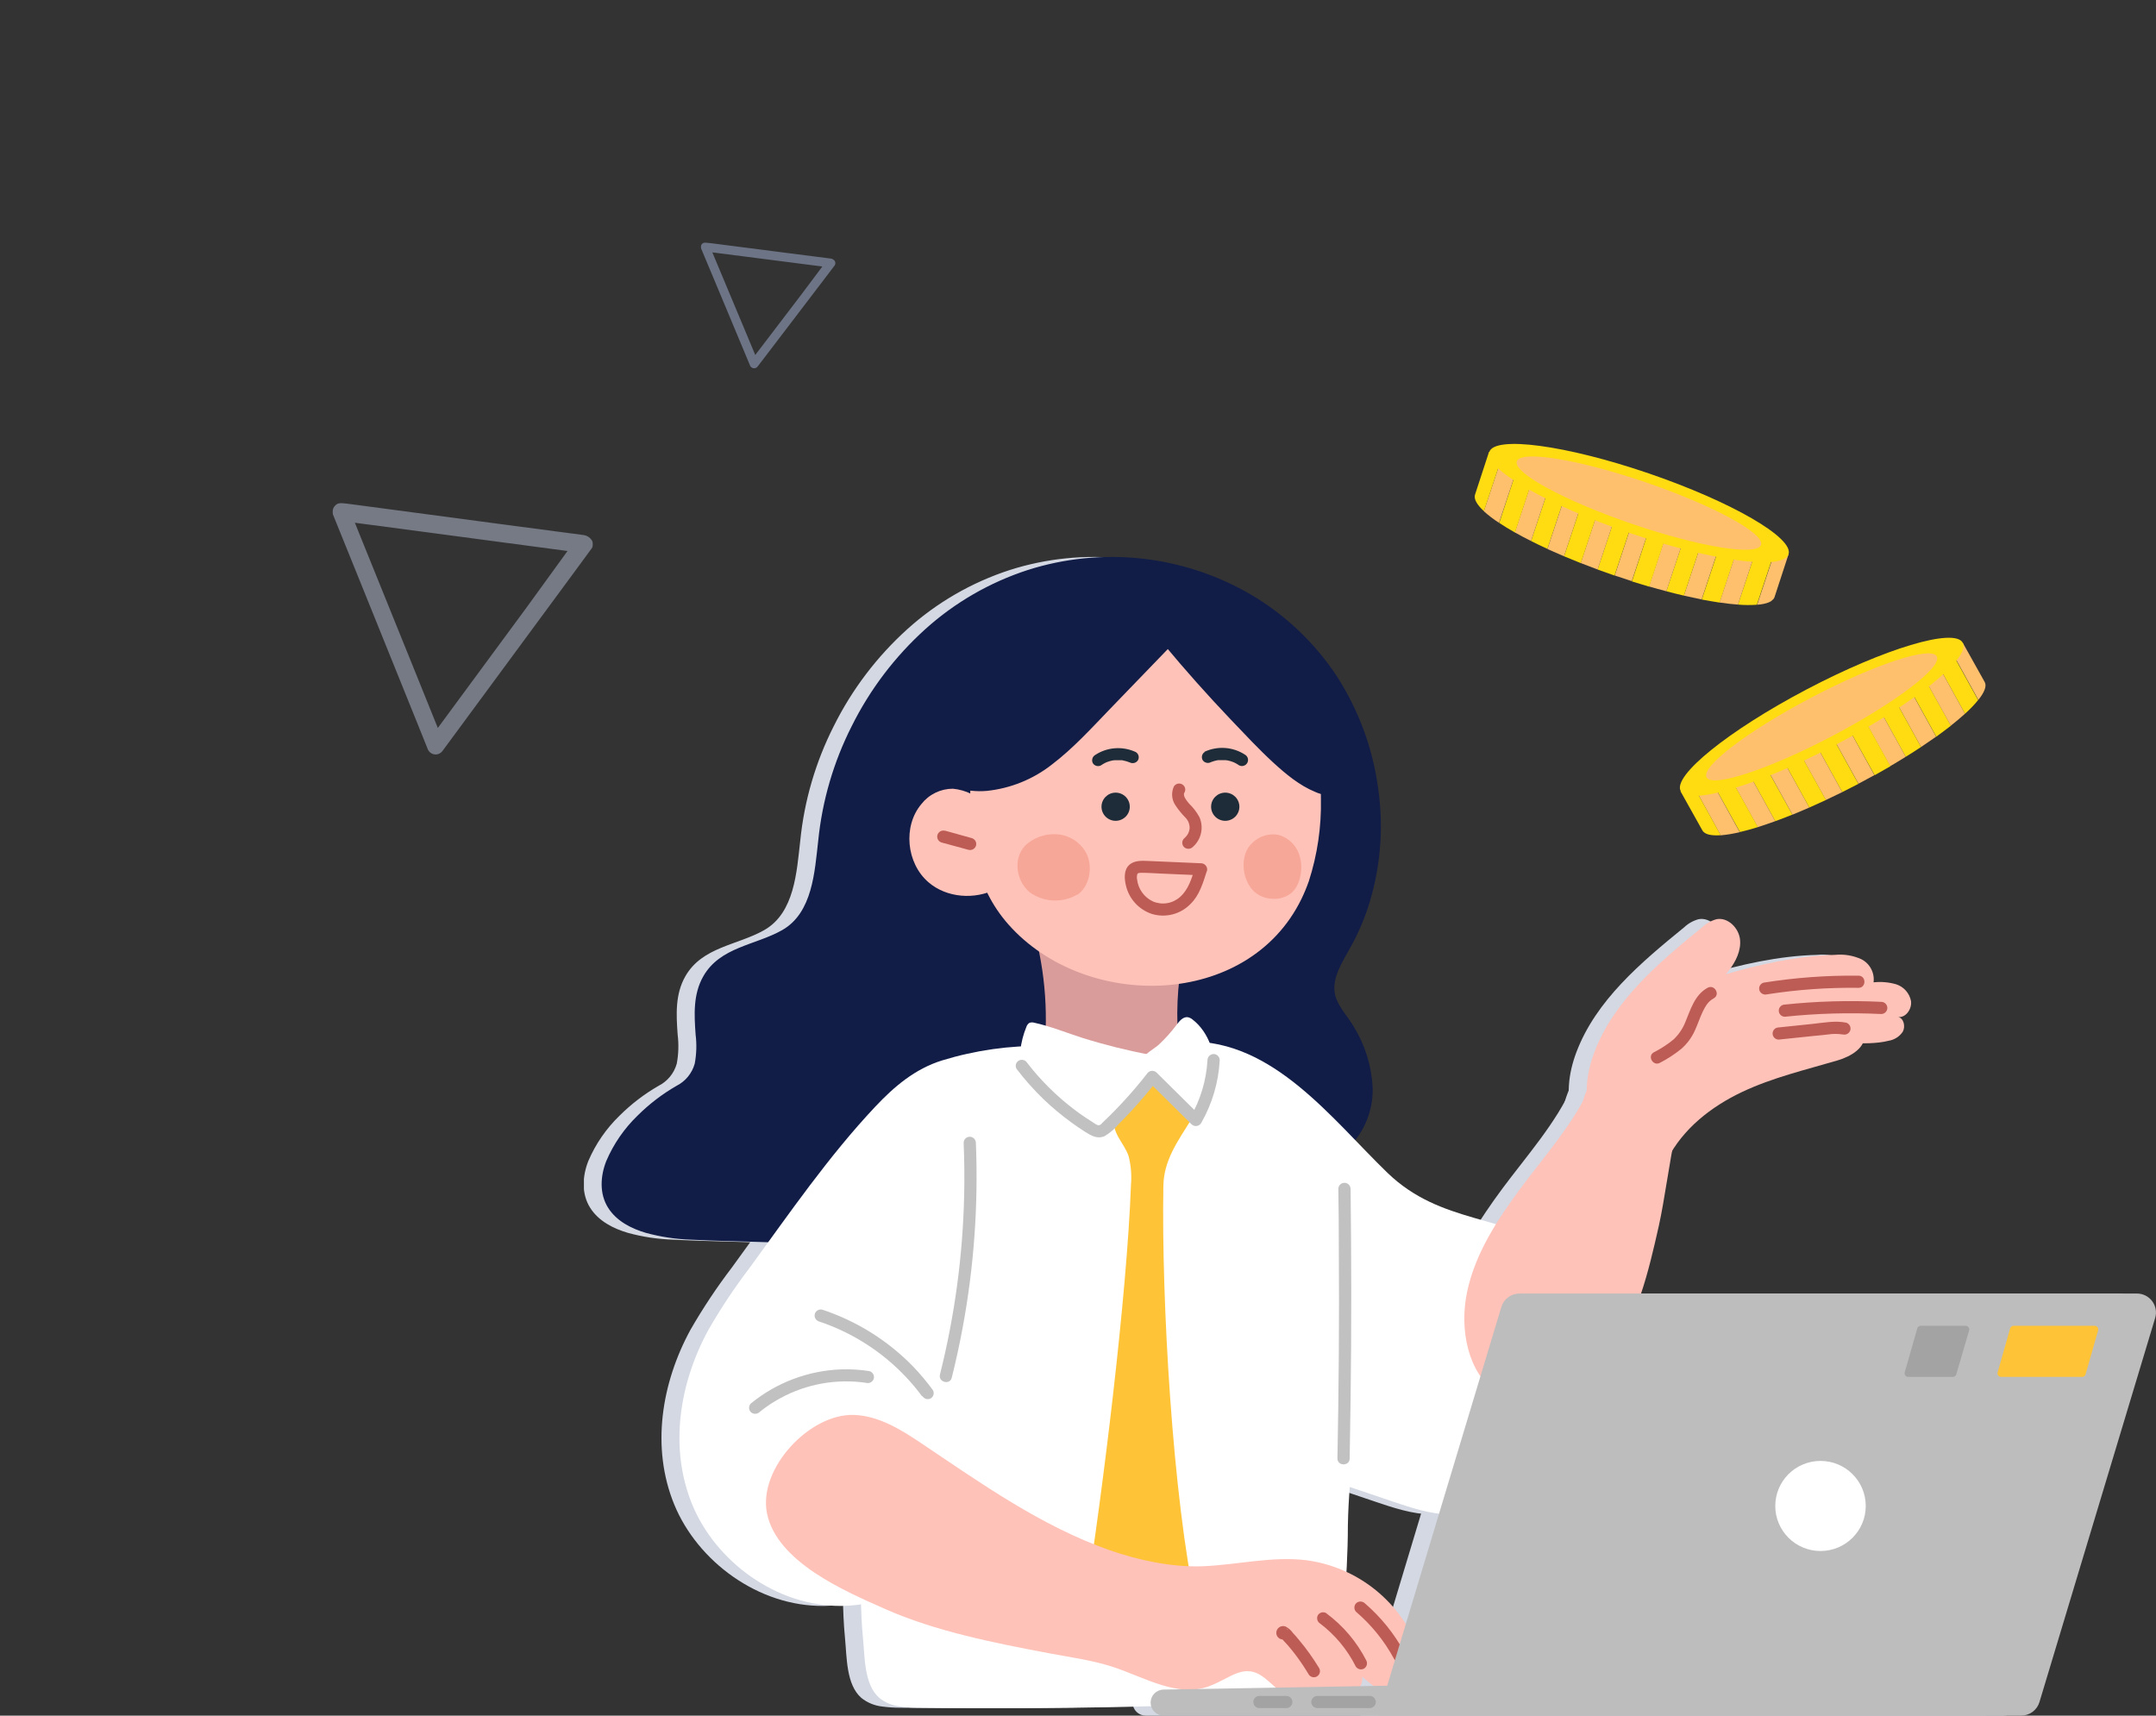 <svg width="240" height="191" viewBox="0 0 240 191" fill="none" xmlns="http://www.w3.org/2000/svg">
<rect x="0" y="0" width="240" height="191" fill="#333333" stroke="none"/>
<g clip-path="url(#clip0_804_1297)">
<g opacity="0.4">
<path d="M49.418 82.729L45.868 73.933L40.2 59.923L38.913 56.73L37.946 57.991L47.097 59.202L61.606 61.134L64.924 61.574L64.093 60.073L58.589 67.668L49.699 79.737L47.668 82.489C47.552 82.718 47.526 82.984 47.596 83.232C47.665 83.48 47.825 83.69 48.041 83.819C48.257 83.948 48.512 83.986 48.755 83.925C48.997 83.863 49.207 83.707 49.341 83.49L54.932 75.904L63.822 63.836L65.843 61.084C66.346 60.403 65.64 59.663 65.011 59.572L55.851 58.362L41.341 56.43L38.023 55.99C37.871 55.984 37.72 56.016 37.581 56.082C37.443 56.148 37.322 56.247 37.227 56.371C37.133 56.495 37.068 56.64 37.039 56.795C37.009 56.949 37.015 57.109 37.056 57.261L40.616 66.057L46.275 80.067L47.561 83.259C47.595 83.386 47.652 83.505 47.73 83.609C47.808 83.713 47.905 83.8 48.016 83.865C48.126 83.93 48.248 83.972 48.374 83.988C48.5 84.004 48.628 83.995 48.751 83.96C48.997 83.888 49.205 83.718 49.33 83.487C49.455 83.256 49.487 82.984 49.418 82.729Z" fill="#D8E3FF"/>
</g>
</g>
<g clip-path="url(#clip1_804_1297)">
<g opacity="0.4">
<path d="M84.426 40.364L82.589 35.966L79.657 28.961L78.992 27.365L78.492 27.995L83.225 28.601L90.73 29.566L92.446 29.787L92.016 29.036L89.169 32.834L84.571 38.868L83.52 40.244C83.46 40.358 83.447 40.491 83.483 40.615C83.519 40.739 83.601 40.844 83.713 40.909C83.825 40.974 83.957 40.993 84.082 40.962C84.208 40.931 84.316 40.853 84.386 40.744L87.278 36.952L91.876 30.917L92.921 29.541C93.181 29.201 92.816 28.831 92.491 28.786L87.753 28.18L80.248 27.215L78.532 26.994C78.453 26.991 78.375 27.007 78.303 27.04C78.231 27.073 78.169 27.123 78.12 27.185C78.071 27.247 78.038 27.32 78.022 27.397C78.007 27.474 78.01 27.554 78.031 27.63L79.873 32.028L82.8 39.033L83.465 40.629C83.482 40.693 83.512 40.752 83.552 40.804C83.593 40.856 83.643 40.899 83.7 40.932C83.757 40.965 83.82 40.985 83.885 40.994C83.951 41.002 84.017 40.997 84.08 40.98C84.208 40.943 84.315 40.858 84.38 40.743C84.445 40.628 84.461 40.491 84.426 40.364Z" fill="#C2D4FF"/>
</g>
</g>
<g clip-path="url(#clip2_804_1297)">
<path d="M146.675 107.074C146.993 106.437 147.36 105.818 147.7 105.222C153.453 95.011 151.475 81.277 144.039 72.725C134.876 62.175 119.665 59.858 107.793 66.124C98.91 70.809 92.219 80.129 90.2 90.67C89.37 94.984 89.746 101.359 85.859 103.871C82.515 106.035 77.462 105.678 76.223 110.788C75.461 113.91 77.189 117.759 75.248 120.199C74.612 120.994 73.696 121.446 72.848 121.947C70.04 123.596 64.682 128.869 65.834 133.039C66.941 136.992 73.224 137.281 76.182 137.376L128.094 139.043C131.85 139.165 135.633 139.287 139.349 138.664C140.614 138.447 142.071 137.972 142.524 136.658C142.769 135.939 142.629 135.14 142.669 134.372C142.878 130.414 147.369 128.611 149.216 125.196C151.139 121.631 149.787 116.955 147.496 113.661C146.879 112.758 146.185 111.904 145.949 110.829C145.65 109.537 146.076 108.276 146.675 107.074Z" fill="#D3D8E3"/>
<path d="M146.09 106.732C146.644 105.643 147.302 104.604 147.832 103.502C148.298 102.533 148.699 101.534 149.03 100.511C149.704 98.454 150.125 96.322 150.282 94.163C150.591 89.788 149.936 85.398 148.363 81.301C146.827 77.278 144.366 73.67 141.177 70.765C138.053 67.933 134.333 65.83 130.29 64.612C126.324 63.421 122.151 63.071 118.041 63.586C113.866 64.115 109.855 65.541 106.287 67.765C102.609 70.083 99.428 73.103 96.928 76.652C94.308 80.335 92.397 84.472 91.294 88.85C90.852 90.765 90.536 92.705 90.346 94.66C90.194 96.633 89.804 98.581 89.184 100.461C88.599 102.224 87.402 103.721 85.809 104.686C84.326 105.53 82.634 105.973 81.078 106.601C79.612 107.179 78.233 108.011 77.448 109.425C76.382 111.359 76.723 113.568 76.845 115.673C76.953 116.762 76.878 117.862 76.623 118.926C76.295 120.032 75.591 120.991 74.631 121.637C73.86 122.179 73.007 122.581 72.245 123.137C71.555 123.643 70.903 124.198 70.294 124.799C68.858 126.112 67.697 127.695 66.878 129.457C66.252 130.917 66.039 132.679 67.064 134.016C67.999 135.227 69.605 135.791 71.047 136.13C72.575 136.46 74.13 136.643 75.693 136.677C81.373 136.894 87.034 137.043 92.737 137.228L110.374 137.793L128.094 138.362C130.979 138.512 133.871 138.492 136.754 138.303C137.984 138.252 139.203 138.05 140.383 137.702C140.836 137.588 141.237 137.326 141.523 136.958C141.809 136.591 141.963 136.139 141.962 135.674C141.962 134.576 141.94 133.555 142.352 132.511C142.718 131.631 143.231 130.819 143.868 130.108C145.12 128.644 146.698 127.478 147.878 125.951C150.754 122.224 149.143 117.205 146.68 113.721C145.986 112.741 145.319 111.747 145.183 110.527C145.02 109.194 145.487 107.911 146.09 106.728C146.476 105.946 147.651 106.633 147.265 107.414C146.685 108.585 146.263 109.886 146.744 111.169C147.166 112.289 148.05 113.211 148.658 114.232C149.929 116.277 150.663 118.607 150.795 121.009C150.882 123.268 150.113 125.478 148.64 127.198C147.388 128.694 145.786 129.868 144.557 131.404C143.992 132.095 143.593 132.905 143.391 133.772C143.146 134.947 143.518 136.157 142.969 137.278C142.707 137.728 142.355 138.12 141.935 138.431C141.516 138.742 141.037 138.964 140.529 139.085C139.234 139.426 137.906 139.626 136.568 139.681C133.629 139.861 130.681 139.873 127.74 139.717L118.667 139.428L100.616 138.845L82.561 138.267C80.03 138.186 77.498 138.145 74.967 138.01C73.261 137.959 71.568 137.708 69.922 137.26C68.285 136.781 66.642 135.954 65.703 134.472C64.705 132.904 64.828 130.935 65.486 129.263C66.297 127.364 67.48 125.646 68.965 124.207C70.258 122.919 71.715 121.804 73.297 120.891C73.791 120.643 74.227 120.295 74.578 119.87C74.929 119.444 75.186 118.95 75.334 118.42C75.535 117.35 75.569 116.256 75.434 115.176C75.275 112.944 75.144 110.69 76.301 108.67C78.17 105.417 82.08 105.237 85.056 103.556C88.468 101.627 88.685 97.023 89.085 93.572C89.53 89.137 90.793 84.823 92.809 80.844C94.837 76.764 97.616 73.1 101.002 70.042C104.295 67.074 108.18 64.831 112.402 63.46C116.504 62.15 120.837 61.717 125.119 62.189C129.4 62.661 133.533 64.027 137.249 66.197C141.092 68.46 144.364 71.569 146.812 75.287C149.253 79.074 150.826 83.35 151.416 87.811C152.061 92.292 151.657 96.861 150.237 101.162C149.886 102.193 149.472 103.202 148.998 104.184C148.468 105.291 147.81 106.326 147.256 107.419C146.88 108.214 145.696 107.514 146.09 106.732Z" fill="#D3D8E3"/>
<path d="M128.514 122.138L128.646 117.363C128.634 117.082 128.688 116.802 128.804 116.545C129.081 116.057 129.739 115.962 130.302 115.953C139.765 115.791 146.297 124.623 152.444 130.564C158.437 136.352 165.523 135.132 172.287 139.627C176.043 142.126 179.913 145.537 180.072 150.018C180.23 154.5 176.624 158.178 173.29 161.223C169.32 164.837 164.784 168.7 159.403 168.605C157.203 168.569 155.08 167.855 152.998 167.15L139.991 162.745" fill="#D3D8E3"/>
<path d="M98.231 189.988C98.894 190.076 99.562 190.12 100.232 190.119C115.492 190.323 130.749 189.997 146 189.138C146.264 189.152 146.525 189.08 146.744 188.935C146.959 188.684 147.065 188.359 147.039 188.031C147.284 181.932 148.042 175.878 148.042 169.824C148.146 163.729 149.24 157.571 149.485 151.459C149.716 145.735 149.734 139.92 148.251 134.377C147.366 130.982 145.797 127.803 143.639 125.033C141.481 122.262 138.779 119.958 135.698 118.261C123.645 111.724 102.3 117.443 95.65 129.222C91.177 137.146 92.293 144.424 92.873 152.828C93.327 159.388 93.54 165.966 93.744 172.539C93.844 175.81 93.744 179.158 94.067 182.411C94.271 184.476 94.184 187.543 95.881 189.025C96.555 189.564 97.371 189.898 98.231 189.988V189.988Z" fill="#D3D8E3"/>
<path d="M119.233 179.497C120.254 181.01 122.863 182.749 123.77 183.594C123.833 183.693 123.919 183.776 124.02 183.836C124.121 183.896 124.234 183.931 124.352 183.94C124.469 183.948 124.586 183.929 124.695 183.884C124.804 183.839 124.9 183.769 124.977 183.68L131.169 178.932C128.515 166.657 127.281 144.596 127.503 132.018C127.553 129.194 129.055 127.129 130.507 124.789C130.587 124.685 130.632 124.559 130.638 124.428C130.618 124.289 130.551 124.162 130.448 124.066C129.935 123.465 126.696 119.214 125.684 120.389C124.673 121.563 122.681 123.099 122.15 124.455C121.565 125.982 123.176 127.247 123.643 128.747C123.902 129.78 123.988 130.848 123.897 131.909C123.443 144.293 120.762 165.965 118.839 178.204C118.802 178.669 118.943 179.131 119.233 179.497Z" fill="#D3D8E3"/>
<path d="M117.097 126.214C117.069 123.074 116.454 119.967 115.283 117.052C115.233 116.877 115.133 116.721 114.997 116.6C114.787 116.478 114.545 116.423 114.303 116.442C110.432 116.375 106.575 116.919 102.875 118.055C99.845 118.99 97.509 120.996 95.431 123.205C90.246 128.713 85.854 135.101 81.458 141.128C79.781 143.328 78.247 145.634 76.868 148.031C73.615 153.995 72.467 161.178 75.053 167.49C77.639 173.802 84.412 178.88 91.734 178.785C94.1 178.752 96.428 178.187 98.544 177.132C100.66 176.078 102.51 174.561 103.955 172.695C106.786 168.904 110.134 164.693 111.844 160.316C113.087 157.126 113.704 153.756 114.312 150.403L117.905 130.674" fill="#D3D8E3"/>
<path d="M148.345 132.358C148.39 136.25 148.415 140.14 148.418 144.028C148.421 147.917 148.397 151.832 148.345 155.775C148.318 157.976 148.283 160.175 148.241 162.371C148.241 163.243 146.88 163.243 146.88 162.371C146.955 158.479 147.007 154.589 147.034 150.701C147.061 146.813 147.061 142.897 147.034 138.955C147.034 136.753 147.016 134.554 146.98 132.358C146.98 132.179 147.051 132.006 147.179 131.879C147.307 131.752 147.48 131.681 147.66 131.681C147.841 131.681 148.014 131.752 148.141 131.879C148.269 132.006 148.341 132.179 148.341 132.358H148.345Z" fill="#D3D8E3"/>
<path d="M113.022 103.294C114.406 108.224 114.769 113.382 114.088 118.456C119.197 118.974 124.354 118.778 129.408 117.873C128.913 114.485 128.933 111.041 129.467 107.658" fill="#D3D8E3"/>
<path d="M145.041 88.962C145.041 87.3 144.969 85.646 144.864 84.02C144.674 81.033 144.606 78.011 143.118 75.3C142.66 74.456 142.094 73.673 141.435 72.973C139.471 70.922 136.676 69.612 132.793 68.456C125.049 66.142 116.275 68.483 111.063 74.537C107.656 78.494 106.241 82.764 106.018 87.923C105.778 93.417 106.517 98.707 110.278 102.945C118.793 112.532 136.885 112.343 142.873 100.081C143.186 99.435 143.462 98.771 143.699 98.093C144.649 95.144 145.103 92.059 145.041 88.962V88.962Z" fill="#D3D8E3"/>
<path d="M108.27 89.527C107.585 89.106 106.874 88.729 106.142 88.397C105.495 88.075 104.794 87.874 104.073 87.806C103.398 87.806 102.732 87.96 102.125 88.255C101.518 88.55 100.987 88.979 100.571 89.509C98.484 91.98 98.897 96.101 101.347 98.215C103.388 99.977 106.523 100.189 108.909 98.965" fill="#D3D8E3"/>
<path d="M122.19 91.38C121.321 91.38 120.616 90.678 120.616 89.812C120.616 88.946 121.321 88.244 122.19 88.244C123.059 88.244 123.764 88.946 123.764 89.812C123.764 90.678 123.059 91.38 122.19 91.38Z" fill="#D3D8E3"/>
<path d="M134.391 91.38C133.522 91.38 132.817 90.678 132.817 89.812C132.817 88.946 133.522 88.244 134.391 88.244C135.261 88.244 135.965 88.946 135.965 89.812C135.965 90.678 135.261 91.38 134.391 91.38Z" fill="#D3D8E3"/>
<path d="M129.828 88.25C129.655 88.625 130.109 89.154 130.368 89.466C130.827 89.907 131.216 90.416 131.52 90.975C131.767 91.537 131.827 92.163 131.691 92.762C131.556 93.361 131.232 93.901 130.767 94.304C130.637 94.427 130.465 94.495 130.286 94.495C130.107 94.495 129.935 94.427 129.805 94.304C129.678 94.177 129.606 94.005 129.606 93.825C129.606 93.646 129.678 93.474 129.805 93.347C129.988 93.193 130.142 93.008 130.259 92.8C130.342 92.634 130.397 92.455 130.422 92.271C130.438 92.045 130.406 91.817 130.328 91.604C130.25 91.391 130.127 91.196 129.968 91.033C129.523 90.585 129.126 90.091 128.784 89.561C128.604 89.262 128.5 88.924 128.48 88.576C128.46 88.228 128.526 87.881 128.671 87.564C128.762 87.408 128.912 87.296 129.087 87.25C129.262 87.205 129.447 87.231 129.603 87.322C129.759 87.413 129.872 87.562 129.918 87.736C129.963 87.91 129.937 88.095 129.846 88.25H129.828Z" fill="#D3D8E3"/>
<path d="M117.914 99.629C119.275 98.725 119.665 96.584 118.989 95.111C118.711 94.539 118.299 94.042 117.789 93.661C117.278 93.28 116.683 93.026 116.054 92.919C115.429 92.824 114.79 92.855 114.177 93.01C113.564 93.165 112.988 93.442 112.484 93.823C110.71 95.142 110.955 97.948 112.634 99.344C113.395 99.89 114.3 100.205 115.237 100.249C116.174 100.293 117.104 100.065 117.914 99.593V99.629Z" fill="#D3D8E3"/>
<path d="M141.741 99.426C142.816 98.522 143.138 96.471 142.598 95.062C142.414 94.542 142.104 94.075 141.696 93.704C141.287 93.332 140.793 93.066 140.257 92.929C139.744 92.845 139.219 92.883 138.724 93.04C138.229 93.197 137.778 93.469 137.408 93.833C135.993 95.111 136.188 97.822 137.526 99.177C138.08 99.714 138.814 100.028 139.586 100.058C140.359 100.129 141.13 99.903 141.741 99.426Z" fill="#D3D8E3"/>
<path d="M103.188 92.474L106.173 93.305C106.346 93.354 106.493 93.469 106.582 93.624C106.671 93.779 106.695 93.964 106.649 94.137C106.598 94.308 106.483 94.453 106.327 94.541C106.172 94.629 105.988 94.655 105.814 94.611L102.829 93.798C102.655 93.751 102.506 93.636 102.417 93.48C102.327 93.323 102.303 93.138 102.351 92.964C102.398 92.791 102.513 92.643 102.67 92.553C102.827 92.464 103.013 92.44 103.188 92.488V92.474Z" fill="#D3D8E3"/>
<path d="M146.098 77.222C144.778 74.028 142.818 71.086 140.255 69.239C139.536 68.715 138.754 68.282 137.927 67.951C136.797 66.984 135.506 66.219 134.112 65.692C129.29 63.695 123.474 63.654 118.534 65.24C111.729 67.409 106.371 72.83 103.885 79.44C102.978 81.803 101.336 84.974 103.885 86.61C106.113 88.038 109.738 87.279 111.938 86.235C114.846 84.848 117.15 82.485 119.382 80.167L128.002 71.222C131.359 75.234 134.88 79.098 138.567 82.815C140.019 84.279 145.884 90.238 147.776 86.727C148.043 86.128 148.126 85.463 148.017 84.816C147.746 82.206 147.1 79.648 146.098 77.222V77.222Z" fill="#D3D8E3"/>
<path d="M145.446 77.402C144.316 74.692 142.688 72.08 140.397 70.196C139.789 69.699 139.129 69.269 138.428 68.913C138.242 68.823 138.056 68.733 137.87 68.651C137.665 68.573 137.477 68.457 137.316 68.308C137.065 68.084 136.796 67.88 136.513 67.698C135.32 66.927 134.027 66.319 132.671 65.891C129.772 64.952 126.713 64.61 123.677 64.886C120.642 65.162 117.695 66.049 115.015 67.495C110.266 70.133 106.594 74.343 104.635 79.395C104.139 80.539 103.717 81.715 103.374 82.914C103.227 83.429 103.178 83.967 103.229 84.5C103.252 84.708 103.197 84.382 103.229 84.586C103.229 84.649 103.256 84.712 103.274 84.78L103.329 84.97C103.329 84.97 103.41 85.173 103.36 85.056C103.452 85.279 103.586 85.484 103.755 85.657C104.169 86.067 104.686 86.361 105.252 86.506C105.841 86.677 106.454 86.754 107.067 86.736C108.391 86.705 109.698 86.437 110.927 85.946C111.564 85.696 112.179 85.394 112.765 85.042C113.396 84.662 114.002 84.24 114.579 83.782C115.808 82.781 116.97 81.702 118.059 80.551C120.59 77.958 123.094 75.333 125.608 72.726L127.49 70.775C127.618 70.648 127.791 70.576 127.971 70.576C128.151 70.576 128.324 70.648 128.452 70.775C130.512 73.238 132.629 75.648 134.803 78.003C136.468 79.81 138.151 81.581 139.911 83.28C140.505 83.854 141.118 84.41 141.753 84.938L142.284 85.367C142.388 85.449 142.316 85.39 142.284 85.367L142.433 85.48L142.733 85.697C143.105 85.964 143.486 86.217 143.876 86.443C144.053 86.547 144.23 86.641 144.411 86.732L144.661 86.849C144.688 86.849 144.856 86.931 144.697 86.849L144.897 86.926C145.056 86.98 145.214 87.035 145.378 87.075L145.659 87.134C145.691 87.136 145.723 87.136 145.754 87.134C145.546 87.102 145.754 87.134 145.8 87.134C145.872 87.138 145.945 87.138 146.017 87.134C146.058 87.134 146.299 87.111 146.185 87.134C146.072 87.156 146.303 87.107 146.339 87.093C146.376 87.08 146.63 86.967 146.448 87.066L146.634 86.967L146.739 86.899C146.584 86.994 146.702 86.931 146.739 86.899C146.795 86.85 146.848 86.797 146.897 86.741C146.929 86.709 146.956 86.673 146.988 86.637C146.92 86.723 146.956 86.682 146.988 86.614C147.322 86.043 147.444 85.373 147.333 84.721C147.251 83.931 147.124 83.149 146.965 82.377C146.615 80.669 146.105 78.997 145.441 77.384C145.393 77.214 145.413 77.031 145.498 76.875C145.583 76.719 145.725 76.602 145.895 76.549C146.069 76.506 146.253 76.531 146.409 76.62C146.565 76.708 146.681 76.852 146.734 77.023C147.375 78.546 147.879 80.123 148.24 81.735C148.408 82.508 148.535 83.289 148.639 84.071C148.775 84.817 148.788 85.58 148.676 86.33C148.581 86.81 148.359 87.256 148.034 87.623C147.709 87.99 147.291 88.264 146.825 88.417C146.018 88.605 145.171 88.517 144.42 88.169C142.66 87.45 141.141 86.181 139.752 84.911C138.106 83.398 136.577 81.749 135.03 80.131C132.447 77.42 129.954 74.619 127.549 71.728H128.511L121.534 78.957C119.474 81.094 117.451 83.325 115.083 85.124C113.001 86.755 110.5 87.769 107.865 88.047C105.597 88.254 102.471 87.595 101.922 85.006C101.75 83.881 101.879 82.731 102.294 81.672C102.653 80.601 103.084 79.535 103.519 78.509C104.495 76.156 105.821 73.963 107.452 72.004C110.714 68.07 115.173 65.303 120.155 64.12C123.006 63.453 125.955 63.3 128.86 63.668C131.63 63.99 134.306 64.868 136.727 66.248C137.328 66.599 137.889 67.014 138.401 67.486L138.097 67.309C141.354 68.606 143.772 71.335 145.441 74.33C145.928 75.208 146.364 76.113 146.748 77.041C146.794 77.215 146.77 77.399 146.681 77.556C146.592 77.712 146.445 77.827 146.271 77.877C146.099 77.916 145.918 77.89 145.765 77.802C145.611 77.713 145.497 77.571 145.446 77.402Z" fill="#D3D8E3"/>
<path d="M132.076 83.696C132.798 83.361 133.594 83.215 134.389 83.273C135.183 83.332 135.949 83.593 136.613 84.031C136.762 84.124 136.868 84.272 136.91 84.443C136.952 84.613 136.926 84.793 136.837 84.945C136.748 85.096 136.604 85.208 136.434 85.255C136.265 85.303 136.083 85.284 135.928 85.201C135.794 85.108 135.655 85.023 135.511 84.948L135.293 84.844C135.429 84.903 135.198 84.812 135.175 84.803C135.027 84.749 134.875 84.706 134.721 84.672L134.481 84.627C134.64 84.654 134.426 84.627 134.39 84.627C134.239 84.618 134.088 84.618 133.936 84.627C133.856 84.623 133.776 84.623 133.696 84.627H133.574C133.415 84.659 133.261 84.69 133.12 84.736L132.893 84.812L132.78 84.858C132.848 84.826 132.848 84.83 132.78 84.858C132.625 84.938 132.446 84.957 132.278 84.912C132.11 84.867 131.965 84.76 131.872 84.614C131.789 84.461 131.768 84.282 131.813 84.114C131.857 83.946 131.965 83.802 132.113 83.71L132.076 83.696Z" fill="#D3D8E3"/>
<path d="M123.708 84.865C123.635 84.833 123.635 84.828 123.708 84.865L123.594 84.819L123.363 84.743C123.209 84.697 123.05 84.666 122.909 84.634H122.791H122.546C122.395 84.625 122.244 84.625 122.093 84.634C122.061 84.634 121.848 84.67 122.002 84.634L121.766 84.679C121.612 84.713 121.46 84.756 121.312 84.81C121.285 84.81 121.058 84.91 121.194 84.851L120.972 84.955C120.829 85.031 120.691 85.115 120.559 85.208C120.405 85.29 120.226 85.311 120.057 85.265C119.888 85.22 119.743 85.112 119.652 84.964C119.572 84.81 119.552 84.632 119.598 84.465C119.643 84.297 119.75 84.153 119.897 84.06C120.561 83.621 121.327 83.36 122.121 83.302C122.916 83.243 123.712 83.389 124.433 83.726C124.583 83.816 124.692 83.961 124.738 84.129C124.783 84.297 124.762 84.477 124.678 84.63C124.584 84.781 124.435 84.891 124.262 84.936C124.089 84.982 123.905 84.959 123.748 84.874L123.708 84.865Z" fill="#D3D8E3"/>
<path d="M111.664 119.721C111.347 117.893 111.555 116.014 112.263 114.299C112.32 114.131 112.43 113.985 112.576 113.883C112.743 113.812 112.929 113.801 113.103 113.852C114.917 114.24 116.732 114.99 118.506 115.551C120.969 116.322 123.476 116.948 126.013 117.425C126.206 117.444 126.39 117.516 126.544 117.633C126.821 117.9 126.703 118.356 126.544 118.709C125.306 121.528 123.151 122.964 120.248 123.782C118.496 124.279 116.578 124.568 114.904 123.863C114.073 123.477 113.347 122.9 112.784 122.18C112.221 121.46 111.837 120.617 111.664 119.721V119.721Z" fill="#D3D8E3"/>
<path d="M127.599 121.488C126.76 121.036 124.85 118.989 125.172 117.955C125.367 117.327 126.533 116.735 126.986 116.306C127.717 115.629 128.384 114.886 128.978 114.087C129.295 113.658 129.717 113.157 130.248 113.247C130.449 113.297 130.634 113.394 130.788 113.532C132.603 114.95 133.369 117.489 133.26 119.735C133.156 122.247 129.277 122.427 127.599 121.488Z" fill="#D3D8E3"/>
<path d="M133.777 118.012C133.648 120.48 132.939 122.883 131.709 125.029C131.656 125.117 131.583 125.193 131.497 125.249C131.411 125.306 131.312 125.343 131.21 125.356C131.107 125.369 131.003 125.36 130.905 125.327C130.806 125.295 130.717 125.241 130.643 125.169L125.789 120.366H126.75C125.875 121.5 124.936 122.594 123.974 123.642C123.499 124.157 123.014 124.66 122.518 125.151C122.08 125.681 121.554 126.132 120.962 126.483C120.19 126.836 119.483 126.447 118.83 126.032C118.272 125.675 117.723 125.304 117.192 124.911C116.129 124.132 115.119 123.286 114.166 122.377C113.081 121.329 112.077 120.2 111.163 119.002C111.072 118.847 111.046 118.663 111.091 118.489C111.136 118.316 111.248 118.167 111.403 118.076C111.561 117.989 111.746 117.965 111.92 118.011C112.094 118.056 112.244 118.167 112.338 118.32C113.82 120.24 115.546 121.96 117.473 123.438C117.927 123.786 118.38 124.121 118.87 124.437C119.124 124.609 119.378 124.776 119.642 124.938C119.818 125.047 120.095 125.277 120.304 125.273C120.513 125.268 120.644 125.069 120.758 124.956L121.474 124.265C121.946 123.801 122.409 123.325 122.862 122.838C123.888 121.741 124.862 120.598 125.784 119.408C125.913 119.284 126.085 119.214 126.265 119.214C126.444 119.214 126.617 119.284 126.746 119.408L131.6 124.211L130.529 124.347C131.644 122.413 132.288 120.247 132.412 118.021C132.416 117.843 132.49 117.673 132.616 117.547C132.743 117.421 132.913 117.348 133.092 117.344C133.273 117.344 133.446 117.415 133.573 117.542C133.701 117.669 133.773 117.842 133.773 118.021L133.777 118.012Z" fill="#D3D8E3"/>
<path d="M175.008 120.963C173.27 124.961 169.818 128.842 167.259 132.298C164.701 135.755 162.242 139.5 161.326 143.76C160.409 148.021 161.425 152.918 164.655 155.055C168.53 157.59 174.069 155.154 177.163 151.034C180.256 146.914 181.504 141.592 182.652 136.491C183.287 133.667 183.863 129.127 184.498 126.308" fill="#D3D8E3"/>
<path d="M131.691 97.447L127.222 97.253C126.519 97.226 125.812 97.167 125.108 97.167C124.904 97.167 124.709 97.167 124.618 97.271C124.547 97.477 124.533 97.699 124.578 97.913C124.638 98.433 124.83 98.929 125.136 99.354C125.441 99.78 125.85 100.122 126.324 100.348C126.823 100.565 127.374 100.635 127.911 100.548C128.449 100.462 128.95 100.223 129.355 99.86C130.303 99.033 130.647 97.795 131.038 96.593C131.092 96.428 131.208 96.291 131.362 96.208C131.516 96.126 131.695 96.106 131.863 96.152C132.032 96.198 132.176 96.306 132.266 96.455C132.356 96.603 132.386 96.781 132.349 96.95C131.931 98.242 131.532 99.661 130.534 100.628C129.989 101.193 129.299 101.596 128.538 101.794C127.777 101.992 126.977 101.976 126.224 101.748C125.511 101.511 124.871 101.096 124.365 100.542C123.859 99.989 123.505 99.315 123.335 98.586C123.158 97.854 123.085 96.896 123.666 96.327C124.246 95.758 125.122 95.821 125.893 95.853L131.7 96.106C131.879 96.11 132.049 96.183 132.176 96.309C132.303 96.435 132.376 96.605 132.38 96.783C132.379 96.963 132.307 97.134 132.18 97.261C132.052 97.388 131.88 97.46 131.7 97.461L131.691 97.447Z" fill="#D3D8E3"/>
<path d="M183.576 129.119C185.34 125.631 188.525 123.178 191.923 121.569C195.321 119.961 198.982 119.107 202.565 118.05C204.017 117.621 205.791 116.618 205.523 115.045C205.324 113.884 204.081 113.315 202.987 113.134C199.467 112.552 195.942 113.97 192.386 114.237C188.911 114.503 185.345 113.672 181.952 114.594C177.279 115.872 173.709 120.774 173.713 125.916" fill="#D3D8E3"/>
<path d="M187.009 116.762C186.785 115.792 186.756 114.787 186.924 113.806C187.092 112.825 187.454 111.887 187.989 111.046C188.683 109.971 189.645 109.095 190.429 108.083C191.214 107.071 191.84 105.824 191.691 104.563C191.541 103.303 190.352 102.101 189.091 102.331C188.486 102.494 187.931 102.805 187.476 103.235C182.667 107.152 177.655 111.367 175.477 117.146C174.597 119.486 174.243 122.147 175.196 124.46" fill="#D3D8E3"/>
<path d="M202.087 116.265C202.692 116.214 203.297 116.182 203.902 116.17C205.349 116.134 206.823 116.224 208.234 115.868C208.553 115.816 208.858 115.7 209.13 115.526C209.402 115.352 209.634 115.124 209.813 114.856C210.135 114.273 209.917 113.347 209.296 113.22C210.135 113.333 210.847 112.339 210.729 111.449C210.647 111.018 210.45 110.617 210.159 110.288C209.868 109.959 209.493 109.714 209.074 109.579C208.258 109.344 207.404 109.27 206.56 109.362C206.627 108.845 206.532 108.321 206.289 107.86C206.045 107.399 205.665 107.024 205.199 106.787C204.286 106.373 203.28 106.206 202.282 106.303C198 106.416 193.785 107.369 189.671 108.589C186.309 109.583 181.991 110.243 180.289 113.947C179.893 114.756 179.746 115.663 179.867 116.554C180.203 118.56 182.136 119.803 184.027 120.223C187.657 121.036 189.099 120.507 192.225 118.895C195.309 117.387 198.659 116.494 202.087 116.265Z" fill="#D3D8E3"/>
<path d="M188.771 111.145C188.484 111.298 188.235 111.513 188.04 111.773C188.09 111.71 187.95 111.899 187.936 111.922C187.922 111.945 187.832 112.085 187.782 112.166C187.732 112.247 187.618 112.469 187.546 112.618C187.242 113.255 186.988 114.032 186.666 114.732C186.312 115.517 185.792 116.217 185.142 116.783C184.41 117.372 183.621 117.886 182.787 118.319C182.02 118.744 181.335 117.574 182.102 117.149C182.891 116.753 183.632 116.27 184.311 115.708C184.858 115.187 185.289 114.557 185.577 113.86C186.185 112.428 186.616 110.783 188.081 109.97C188.848 109.546 189.537 110.716 188.771 111.14V111.145Z" fill="#D3D8E3"/>
<path d="M203.133 115.168C202.584 115.082 202.025 115.082 201.477 115.168C200.86 115.227 200.247 115.295 199.63 115.358L196.001 115.737C195.821 115.737 195.648 115.666 195.52 115.539C195.392 115.412 195.321 115.239 195.321 115.06C195.321 114.88 195.392 114.707 195.52 114.58C195.648 114.453 195.821 114.382 196.001 114.382L199.767 113.989C200.996 113.862 202.289 113.6 203.518 113.853C203.687 113.908 203.829 114.025 203.914 114.18C203.998 114.336 204.019 114.518 203.972 114.689C203.921 114.86 203.806 115.005 203.65 115.093C203.495 115.182 203.311 115.207 203.137 115.163L203.133 115.168Z" fill="#D3D8E3"/>
<path d="M207.412 112.889C203.835 112.717 200.25 112.818 196.688 113.192C196.507 113.192 196.334 113.12 196.207 112.993C196.079 112.866 196.007 112.694 196.007 112.514C196.007 112.334 196.079 112.162 196.207 112.035C196.334 111.908 196.507 111.836 196.688 111.836C200.25 111.462 203.835 111.361 207.412 111.534C207.593 111.534 207.766 111.605 207.893 111.732C208.021 111.859 208.093 112.032 208.093 112.211C208.093 112.391 208.021 112.564 207.893 112.691C207.766 112.818 207.593 112.889 207.412 112.889V112.889Z" fill="#D3D8E3"/>
<path d="M204.884 109.975C201.468 109.928 198.055 110.171 194.681 110.702C194.507 110.746 194.323 110.721 194.168 110.632C194.012 110.544 193.897 110.399 193.846 110.228C193.799 110.055 193.823 109.87 193.912 109.714C194.001 109.558 194.149 109.444 194.323 109.397C197.814 108.838 201.347 108.578 204.884 108.62C205.759 108.62 205.764 109.975 204.884 109.975V109.975Z" fill="#D3D8E3"/>
<path d="M93.024 157.521C95.841 157.602 98.359 159.197 100.69 160.765C107.282 165.192 113.919 169.9 121.477 172.566C124.679 173.691 128.372 174.481 131.775 174.373C135.681 174.233 139.555 173.216 143.474 173.704C146.287 174.09 148.938 175.239 151.139 177.024C153.34 178.81 155.006 181.164 155.954 183.829C156.372 185.062 156.267 186.919 154.97 187.091C154.063 187.208 153.609 186.476 153.155 185.609C153.186 185.708 153.211 185.809 153.228 185.911C153.391 186.919 152.611 188.121 151.599 187.976C151.206 187.89 150.843 187.702 150.547 187.43C150.234 187.186 149.93 186.928 149.639 186.666C149.674 186.964 149.632 187.265 149.517 187.542C149.027 188.685 147.534 189.187 146.341 188.785C145.864 188.614 145.435 188.332 145.089 187.963C145.03 188.228 144.905 188.475 144.726 188.681C142.676 190.94 140.308 188.021 138.861 186.874C136.506 184.976 135.1 186.811 132.546 187.741C129.107 188.993 125.496 186.788 122.021 185.622C119.717 184.85 117.29 184.524 114.899 184.077C108.802 182.93 102.142 181.628 96.485 179.107C92.062 177.142 84.522 173.93 83.384 168.508C82.358 163.507 88.111 157.381 93.024 157.521Z" fill="#D3D8E3"/>
<path d="M149.927 178.489C151.722 180.035 153.22 181.893 154.346 183.974C154.763 184.742 153.588 185.429 153.171 184.661C152.1 182.681 150.673 180.913 148.961 179.447C148.836 179.319 148.766 179.147 148.766 178.968C148.766 178.789 148.836 178.617 148.961 178.489C149.091 178.365 149.264 178.296 149.444 178.296C149.624 178.296 149.797 178.365 149.927 178.489Z" fill="#D3D8E3"/>
<path d="M145.633 179.597C147.507 180.983 149.034 182.783 150.092 184.856C150.171 185.01 150.19 185.188 150.145 185.355C150.099 185.522 149.993 185.666 149.847 185.759C149.69 185.849 149.504 185.873 149.33 185.828C149.155 185.782 149.005 185.67 148.912 185.515C147.976 183.643 146.62 182.01 144.948 180.744C144.796 180.649 144.686 180.5 144.641 180.327C144.595 180.154 144.617 179.971 144.703 179.814C144.795 179.666 144.94 179.559 145.109 179.515C145.277 179.47 145.456 179.492 145.61 179.574L145.633 179.597Z" fill="#D3D8E3"/>
<path d="M141.179 182.425C141.067 182.489 140.941 182.522 140.812 182.523C140.683 182.523 140.557 182.489 140.445 182.426C140.333 182.363 140.24 182.271 140.175 182.161C140.109 182.051 140.074 181.925 140.072 181.797C140.07 181.675 140.098 181.554 140.153 181.444C140.208 181.335 140.289 181.241 140.389 181.169C140.489 181.098 140.605 181.051 140.726 181.034C140.848 181.017 140.972 181.029 141.088 181.07C141.421 181.236 141.706 181.483 141.918 181.788C142.14 182.028 142.372 182.276 142.562 182.525C143.401 183.518 144.159 184.575 144.831 185.687C144.88 185.764 144.912 185.85 144.927 185.94C144.942 186.03 144.938 186.122 144.917 186.21C144.895 186.299 144.856 186.382 144.801 186.455C144.746 186.528 144.677 186.589 144.598 186.635C144.519 186.681 144.432 186.71 144.341 186.722C144.25 186.733 144.158 186.726 144.07 186.702C143.982 186.677 143.9 186.635 143.829 186.577C143.758 186.52 143.699 186.45 143.656 186.369C143.201 185.608 142.704 184.872 142.168 184.165C141.954 183.884 141.673 183.541 141.415 183.234C141.269 183.067 141.12 182.9 140.961 182.737L140.725 182.479L140.616 182.362C140.53 182.272 140.467 182.281 140.671 182.362H141.029H140.97L141.269 182.186L141.442 181.888V181.77L141.351 181.431L141.279 181.345L140.979 181.169L140.457 181.237C140.613 181.154 140.794 181.135 140.964 181.182C141.133 181.23 141.278 181.341 141.367 181.493C141.455 181.645 141.481 181.825 141.44 181.995C141.398 182.166 141.291 182.313 141.142 182.407L141.179 182.425Z" fill="#D3D8E3"/>
<path d="M151.417 191.001H222.989C223.446 191 223.891 190.853 224.258 190.582C224.625 190.31 224.894 189.928 225.026 189.492L237.91 146.717C238.003 146.402 238.021 146.07 237.963 145.746C237.904 145.423 237.771 145.118 237.574 144.855C237.377 144.592 237.121 144.379 236.827 144.231C236.532 144.084 236.207 144.007 235.878 144.006H167.154C166.698 144.005 166.253 144.151 165.887 144.422C165.521 144.693 165.252 145.075 165.122 145.51L151.417 191.001Z" fill="#D3D8E3"/>
<path d="M127.539 191H221.109V186.455L127.512 188.1C127.131 188.107 126.767 188.263 126.5 188.534C126.233 188.805 126.083 189.17 126.083 189.55V189.55C126.083 189.74 126.121 189.929 126.194 190.105C126.267 190.281 126.374 190.441 126.509 190.575C126.645 190.71 126.805 190.817 126.982 190.89C127.159 190.963 127.348 191 127.539 191V191Z" fill="#D3D8E3"/>
<path d="M144.649 190.159H150.469C150.65 190.159 150.823 190.088 150.951 189.961C151.078 189.834 151.15 189.661 151.15 189.481C151.15 189.302 151.078 189.129 150.951 189.002C150.823 188.875 150.65 188.804 150.469 188.804H144.649C144.469 188.804 144.296 188.875 144.168 189.002C144.04 189.129 143.969 189.302 143.969 189.481C143.969 189.661 144.04 189.834 144.168 189.961C144.296 190.088 144.469 190.159 144.649 190.159V190.159Z" fill="#D3D8E3"/>
<path d="M138.196 190.159H141.186C141.366 190.159 141.539 190.088 141.667 189.961C141.795 189.834 141.866 189.661 141.866 189.481C141.866 189.302 141.795 189.129 141.667 189.002C141.539 188.875 141.366 188.804 141.186 188.804H138.196C138.016 188.804 137.843 188.875 137.715 189.002C137.587 189.129 137.516 189.302 137.516 189.481C137.516 189.661 137.587 189.834 137.715 189.961C137.843 190.088 138.016 190.159 138.196 190.159V190.159Z" fill="#D3D8E3"/>
<path d="M200.655 172.671C197.874 172.671 195.619 170.426 195.619 167.656C195.619 164.887 197.874 162.642 200.655 162.642C203.436 162.642 205.69 164.887 205.69 167.656C205.69 170.426 203.436 172.671 200.655 172.671Z" fill="#D3D8E3"/>
<path d="M220.759 153.289H229.773C229.861 153.29 229.947 153.261 230.017 153.208C230.088 153.155 230.139 153.08 230.163 152.996L231.556 148.112C231.573 148.052 231.577 147.988 231.565 147.926C231.554 147.865 231.528 147.807 231.49 147.757C231.452 147.707 231.403 147.666 231.347 147.638C231.29 147.611 231.228 147.596 231.165 147.597H222.151C222.063 147.597 221.978 147.626 221.907 147.679C221.837 147.732 221.786 147.806 221.761 147.89L220.373 152.774C220.355 152.834 220.352 152.897 220.363 152.958C220.374 153.02 220.399 153.078 220.437 153.128C220.474 153.177 220.523 153.218 220.579 153.246C220.634 153.274 220.696 153.289 220.759 153.289V153.289Z" fill="#D3D8E3"/>
<path d="M210.428 153.289H215.382C215.47 153.29 215.556 153.261 215.627 153.208C215.697 153.155 215.748 153.08 215.772 152.996L217.197 148.112C217.213 148.052 217.216 147.988 217.204 147.927C217.193 147.866 217.167 147.808 217.129 147.758C217.091 147.709 217.043 147.668 216.987 147.64C216.931 147.612 216.869 147.597 216.807 147.597H211.816C211.728 147.597 211.643 147.626 211.572 147.679C211.502 147.732 211.451 147.806 211.426 147.89L210.029 152.774C210.011 152.835 210.008 152.899 210.02 152.962C210.031 153.024 210.058 153.083 210.097 153.133C210.136 153.183 210.186 153.224 210.244 153.251C210.301 153.278 210.364 153.291 210.428 153.289V153.289Z" fill="#D3D8E3"/>
<path d="M106.631 127.228C106.914 134.095 106.425 140.972 105.175 147.731C104.824 149.628 104.414 151.512 103.946 153.383C103.732 154.228 102.421 153.871 102.635 153.021C104.278 146.472 105.182 139.76 105.329 133.011C105.372 131.084 105.352 129.156 105.27 127.228C105.271 127.049 105.344 126.877 105.471 126.751C105.598 126.624 105.771 126.552 105.951 126.551C106.13 126.554 106.301 126.627 106.428 126.753C106.555 126.879 106.628 127.05 106.631 127.228V127.228Z" fill="#D3D8E3"/>
<path d="M100.649 155.453C98.41 152.427 95.477 149.979 92.093 148.315C91.144 147.847 90.163 147.445 89.158 147.113C88.99 147.057 88.85 146.94 88.765 146.784C88.681 146.629 88.659 146.448 88.704 146.277C88.754 146.106 88.869 145.96 89.025 145.872C89.18 145.783 89.365 145.758 89.539 145.803C93.368 147.073 96.833 149.242 99.641 152.128C100.434 152.955 101.17 153.834 101.846 154.758C101.936 154.913 101.96 155.097 101.914 155.271C101.869 155.444 101.756 155.592 101.601 155.684C101.447 155.765 101.268 155.785 101.099 155.739C100.931 155.694 100.786 155.587 100.694 155.44L100.649 155.453Z" fill="#D3D8E3"/>
<path d="M94.429 153.949C91.142 153.467 87.787 154.065 84.871 155.652C84.048 156.096 83.269 156.616 82.544 157.206C82.414 157.329 82.242 157.397 82.063 157.397C81.884 157.397 81.712 157.329 81.582 157.206C81.456 157.078 81.385 156.906 81.385 156.727C81.385 156.548 81.456 156.376 81.582 156.248C84.439 153.911 87.989 152.575 91.685 152.449C92.725 152.418 93.765 152.484 94.792 152.648C94.965 152.698 95.111 152.814 95.2 152.97C95.289 153.125 95.314 153.31 95.269 153.483C95.216 153.654 95.1 153.798 94.944 153.887C94.787 153.975 94.603 154 94.429 153.958V153.949Z" fill="#D3D8E3"/>
</g>
<g clip-path="url(#clip3_804_1297)">
<path d="M148.675 107.074C148.993 106.437 149.36 105.818 149.7 105.222C155.453 95.011 153.475 81.277 146.039 72.725C136.876 62.175 121.665 59.858 109.793 66.124C100.91 70.809 94.219 80.129 92.2 90.67C91.37 94.984 91.746 101.359 87.859 103.871C84.515 106.035 79.462 105.678 78.223 110.788C77.461 113.91 79.189 117.759 77.248 120.199C76.612 120.994 75.696 121.446 74.848 121.947C72.04 123.596 66.682 128.869 67.834 133.039C68.941 136.992 75.224 137.281 78.182 137.376L130.094 139.043C133.85 139.165 137.633 139.287 141.349 138.664C142.614 138.447 144.071 137.972 144.524 136.658C144.769 135.939 144.629 135.14 144.669 134.372C144.878 130.414 149.369 128.611 151.216 125.196C153.139 121.631 151.787 116.955 149.496 113.661C148.879 112.758 148.185 111.904 147.949 110.829C147.65 109.537 148.076 108.276 148.675 107.074Z" fill="#111C47"/>
<path d="M148.09 106.732C148.644 105.643 149.302 104.604 149.832 103.502C150.298 102.533 150.699 101.534 151.03 100.511C151.704 98.454 152.125 96.322 152.282 94.163C152.591 89.788 151.936 85.398 150.363 81.301C148.827 77.278 146.366 73.67 143.177 70.765C140.053 67.933 136.333 65.83 132.29 64.612C128.324 63.421 124.151 63.071 120.041 63.586C115.866 64.115 111.855 65.541 108.287 67.765C104.609 70.083 101.428 73.103 98.928 76.652C96.308 80.335 94.397 84.472 93.294 88.85C92.852 90.765 92.536 92.705 92.346 94.66C92.194 96.633 91.804 98.581 91.184 100.461C90.599 102.224 89.402 103.721 87.809 104.686C86.326 105.53 84.634 105.973 83.078 106.601C81.612 107.179 80.233 108.011 79.448 109.425C78.382 111.359 78.723 113.568 78.845 115.673C78.953 116.762 78.878 117.862 78.623 118.926C78.295 120.032 77.591 120.991 76.631 121.637C75.86 122.179 75.007 122.581 74.245 123.137C73.555 123.643 72.903 124.198 72.294 124.799C70.858 126.112 69.697 127.695 68.878 129.457C68.252 130.917 68.039 132.679 69.064 134.016C69.999 135.227 71.605 135.791 73.047 136.13C74.575 136.46 76.13 136.643 77.693 136.677C83.373 136.894 89.034 137.043 94.737 137.228L112.374 137.793L130.094 138.362C132.979 138.512 135.871 138.492 138.754 138.303C139.984 138.252 141.203 138.05 142.383 137.702C142.836 137.588 143.237 137.326 143.523 136.958C143.809 136.591 143.963 136.139 143.962 135.674C143.962 134.576 143.94 133.555 144.352 132.511C144.718 131.631 145.231 130.819 145.868 130.108C147.12 128.644 148.698 127.478 149.878 125.951C152.754 122.224 151.143 117.205 148.68 113.721C147.986 112.741 147.319 111.747 147.183 110.527C147.02 109.194 147.487 107.911 148.09 106.728C148.476 105.946 149.651 106.633 149.265 107.414C148.685 108.585 148.263 109.886 148.744 111.169C149.166 112.289 150.05 113.211 150.658 114.232C151.929 116.277 152.663 118.607 152.795 121.009C152.882 123.268 152.113 125.478 150.64 127.198C149.388 128.694 147.786 129.868 146.557 131.404C145.992 132.095 145.593 132.905 145.391 133.772C145.146 134.947 145.518 136.157 144.969 137.278C144.707 137.728 144.355 138.12 143.935 138.431C143.516 138.742 143.037 138.964 142.529 139.085C141.234 139.426 139.906 139.626 138.568 139.681C135.629 139.861 132.681 139.873 129.74 139.717L120.667 139.428L102.616 138.845L84.561 138.267C82.03 138.186 79.498 138.145 76.967 138.01C75.261 137.959 73.568 137.708 71.922 137.26C70.285 136.781 68.642 135.954 67.703 134.472C66.705 132.904 66.828 130.935 67.486 129.263C68.297 127.364 69.48 125.646 70.965 124.207C72.258 122.919 73.715 121.804 75.297 120.891C75.791 120.643 76.227 120.295 76.578 119.87C76.929 119.444 77.186 118.95 77.334 118.42C77.535 117.35 77.569 116.256 77.434 115.176C77.275 112.944 77.144 110.69 78.301 108.67C80.17 105.417 84.08 105.237 87.056 103.556C90.468 101.627 90.685 97.023 91.085 93.572C91.53 89.137 92.793 84.823 94.809 80.844C96.837 76.764 99.616 73.1 103.002 70.042C106.295 67.074 110.18 64.831 114.402 63.46C118.504 62.15 122.837 61.717 127.119 62.189C131.4 62.661 135.533 64.027 139.249 66.197C143.092 68.46 146.364 71.569 148.812 75.287C151.253 79.074 152.826 83.35 153.416 87.811C154.061 92.292 153.657 96.861 152.237 101.162C151.886 102.193 151.472 103.202 150.998 104.184C150.468 105.291 149.81 106.326 149.256 107.419C148.88 108.214 147.696 107.514 148.09 106.732Z" fill="#111C47"/>
<path d="M130.514 122.138L130.646 117.363C130.634 117.082 130.688 116.802 130.804 116.545C131.081 116.057 131.739 115.962 132.302 115.953C141.765 115.791 148.297 124.623 154.444 130.564C160.437 136.352 167.523 135.132 174.287 139.627C178.043 142.126 181.913 145.537 182.072 150.018C182.23 154.5 178.624 158.178 175.29 161.223C171.32 164.837 166.784 168.7 161.403 168.605C159.203 168.569 157.08 167.855 154.998 167.15L141.991 162.745" fill="white"/>
<path d="M100.231 189.988C100.894 190.076 101.562 190.12 102.232 190.119C117.492 190.323 132.749 189.997 148 189.138C148.264 189.152 148.525 189.08 148.744 188.935C148.959 188.684 149.065 188.359 149.039 188.031C149.284 181.932 150.042 175.878 150.042 169.824C150.146 163.729 151.24 157.571 151.485 151.459C151.716 145.735 151.734 139.92 150.251 134.377C149.366 130.982 147.797 127.803 145.639 125.033C143.481 122.262 140.779 119.958 137.698 118.261C125.645 111.724 104.3 117.443 97.65 129.222C93.177 137.146 94.293 144.424 94.873 152.828C95.327 159.388 95.54 165.966 95.744 172.539C95.844 175.81 95.744 179.158 96.067 182.411C96.271 184.476 96.184 187.543 97.881 189.025C98.555 189.564 99.371 189.898 100.231 189.988V189.988Z" fill="white"/>
<path d="M121.233 179.497C122.254 181.01 124.863 182.749 125.77 183.594C125.833 183.693 125.919 183.776 126.02 183.836C126.121 183.896 126.234 183.931 126.352 183.94C126.469 183.948 126.586 183.929 126.695 183.884C126.804 183.839 126.9 183.769 126.977 183.68L133.169 178.932C130.515 166.657 129.281 144.596 129.503 132.018C129.553 129.194 131.055 127.129 132.507 124.789C132.587 124.685 132.632 124.559 132.638 124.428C132.618 124.289 132.551 124.162 132.448 124.066C131.935 123.465 128.696 119.214 127.684 120.389C126.673 121.563 124.681 123.099 124.15 124.455C123.565 125.982 125.176 127.247 125.643 128.747C125.902 129.78 125.988 130.848 125.897 131.909C125.443 144.293 122.762 165.965 120.839 178.204C120.802 178.669 120.943 179.131 121.233 179.497Z" fill="#FFC338"/>
<path d="M119.097 126.214C119.069 123.074 118.454 119.967 117.283 117.052C117.233 116.877 117.133 116.721 116.997 116.6C116.787 116.478 116.545 116.423 116.303 116.442C112.432 116.375 108.575 116.919 104.875 118.055C101.845 118.99 99.509 120.996 97.431 123.205C92.246 128.713 87.854 135.101 83.458 141.128C81.781 143.328 80.247 145.634 78.868 148.031C75.615 153.995 74.467 161.178 77.053 167.49C79.639 173.802 86.412 178.88 93.734 178.785C96.1 178.752 98.428 178.187 100.544 177.132C102.66 176.078 104.51 174.561 105.955 172.695C108.786 168.904 112.134 164.693 113.844 160.316C115.087 157.126 115.704 153.756 116.312 150.403L119.905 130.674" fill="white"/>
<path d="M150.345 132.358C150.39 136.25 150.415 140.14 150.418 144.028C150.421 147.917 150.397 151.832 150.345 155.775C150.318 157.976 150.283 160.175 150.241 162.371C150.241 163.243 148.88 163.243 148.88 162.371C148.955 158.479 149.007 154.589 149.034 150.701C149.061 146.813 149.061 142.897 149.034 138.955C149.034 136.753 149.016 134.554 148.98 132.358C148.98 132.179 149.051 132.006 149.179 131.879C149.307 131.752 149.48 131.681 149.66 131.681C149.841 131.681 150.014 131.752 150.141 131.879C150.269 132.006 150.341 132.179 150.341 132.358H150.345Z" fill="#C1C1C1"/>
<path d="M115.022 103.294C116.406 108.224 116.769 113.382 116.088 118.456C121.197 118.974 126.354 118.778 131.408 117.873C130.913 114.485 130.933 111.041 131.467 107.658" fill="#D99C9A"/>
<path d="M147.041 88.962C147.041 87.3 146.969 85.646 146.864 84.02C146.674 81.033 146.606 78.011 145.118 75.3C144.66 74.456 144.094 73.673 143.435 72.973C141.471 70.922 138.676 69.612 134.793 68.456C127.049 66.142 118.275 68.483 113.063 74.537C109.656 78.494 108.241 82.764 108.018 87.923C107.778 93.417 108.517 98.707 112.278 102.945C120.793 112.532 138.885 112.343 144.873 100.081C145.186 99.435 145.462 98.771 145.699 98.093C146.649 95.144 147.103 92.059 147.041 88.962V88.962Z" fill="#FFC2B8"/>
<path d="M110.27 89.527C109.585 89.106 108.874 88.729 108.142 88.397C107.495 88.075 106.794 87.874 106.073 87.806C105.398 87.806 104.732 87.96 104.125 88.255C103.518 88.55 102.987 88.979 102.571 89.509C100.484 91.98 100.897 96.101 103.347 98.215C105.388 99.977 108.523 100.189 110.909 98.965" fill="#FFC2B8"/>
<path d="M124.19 91.38C123.321 91.38 122.616 90.678 122.616 89.812C122.616 88.946 123.321 88.244 124.19 88.244C125.059 88.244 125.764 88.946 125.764 89.812C125.764 90.678 125.059 91.38 124.19 91.38Z" fill="#1D2C38"/>
<path d="M136.391 91.38C135.522 91.38 134.817 90.678 134.817 89.812C134.817 88.946 135.522 88.244 136.391 88.244C137.261 88.244 137.965 88.946 137.965 89.812C137.965 90.678 137.261 91.38 136.391 91.38Z" fill="#1D2C38"/>
<path d="M131.828 88.25C131.655 88.625 132.109 89.154 132.368 89.466C132.827 89.907 133.216 90.416 133.52 90.975C133.767 91.537 133.827 92.163 133.691 92.762C133.556 93.361 133.232 93.901 132.767 94.304C132.637 94.427 132.465 94.495 132.286 94.495C132.107 94.495 131.935 94.427 131.805 94.304C131.678 94.177 131.606 94.005 131.606 93.825C131.606 93.646 131.678 93.474 131.805 93.347C131.988 93.193 132.142 93.008 132.259 92.8C132.342 92.634 132.397 92.455 132.422 92.271C132.438 92.045 132.406 91.817 132.328 91.604C132.25 91.391 132.127 91.196 131.968 91.033C131.523 90.585 131.126 90.091 130.784 89.561C130.604 89.262 130.5 88.924 130.48 88.576C130.46 88.228 130.526 87.881 130.671 87.564C130.762 87.408 130.912 87.296 131.087 87.25C131.262 87.205 131.447 87.231 131.603 87.322C131.759 87.413 131.872 87.562 131.918 87.736C131.963 87.91 131.937 88.095 131.846 88.25H131.828Z" fill="#BD5C55"/>
<path d="M119.914 99.629C121.275 98.725 121.665 96.584 120.989 95.111C120.711 94.539 120.299 94.042 119.789 93.661C119.278 93.28 118.683 93.026 118.054 92.919C117.429 92.824 116.79 92.855 116.177 93.01C115.564 93.165 114.988 93.442 114.484 93.823C112.71 95.142 112.955 97.948 114.634 99.344C115.395 99.89 116.3 100.205 117.237 100.249C118.174 100.293 119.104 100.065 119.914 99.593V99.629Z" fill="#F7A797"/>
<path d="M143.741 99.426C144.816 98.522 145.138 96.471 144.598 95.062C144.414 94.542 144.104 94.075 143.696 93.704C143.287 93.332 142.793 93.066 142.257 92.929C141.744 92.845 141.219 92.883 140.724 93.04C140.229 93.197 139.778 93.469 139.408 93.833C137.993 95.111 138.188 97.822 139.526 99.177C140.08 99.714 140.814 100.028 141.586 100.058C142.359 100.129 143.13 99.903 143.741 99.426Z" fill="#F7A797"/>
<path d="M105.188 92.474L108.173 93.305C108.346 93.354 108.493 93.469 108.582 93.624C108.671 93.779 108.695 93.964 108.649 94.137C108.598 94.308 108.483 94.453 108.327 94.541C108.172 94.629 107.988 94.655 107.814 94.611L104.829 93.798C104.655 93.751 104.506 93.636 104.417 93.48C104.327 93.323 104.303 93.138 104.351 92.964C104.398 92.791 104.513 92.643 104.67 92.553C104.827 92.464 105.013 92.44 105.188 92.488V92.474Z" fill="#BD5C55"/>
<path d="M148.098 77.222C146.778 74.028 144.818 71.086 142.255 69.239C141.536 68.715 140.754 68.282 139.927 67.951C138.797 66.984 137.506 66.219 136.112 65.692C131.29 63.695 125.474 63.654 120.534 65.24C113.729 67.409 108.371 72.83 105.885 79.44C104.978 81.803 103.336 84.974 105.885 86.61C108.113 88.038 111.738 87.279 113.938 86.235C116.846 84.848 119.15 82.485 121.382 80.167L130.002 71.222C133.359 75.234 136.88 79.098 140.567 82.815C142.019 84.279 147.884 90.238 149.776 86.727C150.043 86.128 150.126 85.463 150.017 84.816C149.746 82.206 149.1 79.648 148.098 77.222V77.222Z" fill="#111C47"/>
<path d="M147.446 77.402C146.316 74.692 144.688 72.08 142.397 70.196C141.789 69.699 141.129 69.269 140.428 68.913C140.242 68.823 140.056 68.733 139.87 68.651C139.665 68.573 139.477 68.457 139.316 68.308C139.065 68.084 138.796 67.88 138.513 67.698C137.32 66.927 136.027 66.319 134.671 65.891C131.772 64.952 128.713 64.61 125.677 64.886C122.642 65.162 119.695 66.049 117.015 67.495C112.266 70.133 108.594 74.343 106.635 79.395C106.139 80.539 105.717 81.715 105.374 82.914C105.227 83.429 105.178 83.967 105.229 84.5C105.252 84.708 105.197 84.382 105.229 84.586C105.229 84.649 105.256 84.712 105.274 84.78L105.329 84.97C105.329 84.97 105.41 85.173 105.36 85.056C105.452 85.279 105.586 85.484 105.755 85.657C106.169 86.067 106.686 86.361 107.252 86.506C107.841 86.677 108.454 86.754 109.067 86.736C110.391 86.705 111.698 86.437 112.927 85.946C113.564 85.696 114.179 85.394 114.765 85.042C115.396 84.662 116.002 84.24 116.579 83.782C117.808 82.781 118.97 81.702 120.059 80.551C122.59 77.958 125.094 75.333 127.608 72.726L129.49 70.775C129.618 70.648 129.791 70.576 129.971 70.576C130.151 70.576 130.324 70.648 130.452 70.775C132.512 73.238 134.629 75.648 136.803 78.003C138.468 79.81 140.151 81.581 141.911 83.28C142.505 83.854 143.118 84.41 143.753 84.938L144.284 85.367C144.388 85.449 144.316 85.39 144.284 85.367L144.433 85.48L144.733 85.697C145.105 85.964 145.486 86.217 145.876 86.443C146.053 86.547 146.23 86.641 146.411 86.732L146.661 86.849C146.688 86.849 146.856 86.931 146.697 86.849L146.897 86.926C147.056 86.98 147.214 87.035 147.378 87.075L147.659 87.134C147.691 87.136 147.723 87.136 147.754 87.134C147.546 87.102 147.754 87.134 147.8 87.134C147.872 87.138 147.945 87.138 148.017 87.134C148.058 87.134 148.299 87.111 148.185 87.134C148.072 87.156 148.303 87.107 148.339 87.093C148.376 87.08 148.63 86.967 148.448 87.066L148.634 86.967L148.739 86.899C148.584 86.994 148.702 86.931 148.739 86.899C148.795 86.85 148.848 86.797 148.897 86.741C148.929 86.709 148.956 86.673 148.988 86.637C148.92 86.723 148.956 86.682 148.988 86.614C149.322 86.043 149.444 85.373 149.333 84.721C149.251 83.931 149.124 83.149 148.965 82.377C148.615 80.669 148.105 78.997 147.441 77.384C147.393 77.214 147.413 77.031 147.498 76.875C147.583 76.719 147.725 76.602 147.895 76.549C148.069 76.506 148.253 76.531 148.409 76.62C148.565 76.708 148.681 76.852 148.734 77.023C149.375 78.546 149.879 80.123 150.24 81.735C150.408 82.508 150.535 83.289 150.639 84.071C150.775 84.817 150.788 85.58 150.676 86.33C150.581 86.81 150.359 87.256 150.034 87.623C149.709 87.99 149.291 88.264 148.825 88.417C148.018 88.605 147.171 88.517 146.42 88.169C144.66 87.45 143.141 86.181 141.752 84.911C140.106 83.398 138.577 81.749 137.03 80.131C134.447 77.42 131.954 74.619 129.549 71.728H130.511L123.534 78.957C121.474 81.094 119.451 83.325 117.083 85.124C115.001 86.755 112.5 87.769 109.865 88.047C107.597 88.254 104.471 87.595 103.922 85.006C103.75 83.881 103.879 82.731 104.294 81.672C104.653 80.601 105.084 79.535 105.519 78.509C106.495 76.156 107.821 73.963 109.452 72.004C112.714 68.07 117.173 65.303 122.155 64.12C125.006 63.453 127.955 63.3 130.86 63.668C133.63 63.99 136.306 64.868 138.727 66.248C139.328 66.599 139.889 67.014 140.401 67.486L140.097 67.309C143.354 68.606 145.772 71.335 147.441 74.33C147.928 75.208 148.364 76.113 148.748 77.041C148.794 77.215 148.77 77.399 148.681 77.556C148.592 77.712 148.445 77.827 148.271 77.877C148.099 77.916 147.918 77.89 147.765 77.802C147.611 77.713 147.497 77.571 147.446 77.402Z" fill="#111C47"/>
<path d="M134.076 83.696C134.798 83.361 135.594 83.215 136.389 83.273C137.183 83.332 137.949 83.593 138.613 84.031C138.762 84.124 138.868 84.272 138.91 84.443C138.952 84.613 138.926 84.793 138.837 84.945C138.748 85.096 138.604 85.208 138.434 85.255C138.265 85.303 138.083 85.284 137.928 85.201C137.794 85.108 137.655 85.023 137.511 84.948L137.293 84.844C137.429 84.903 137.198 84.812 137.175 84.803C137.027 84.749 136.875 84.706 136.721 84.672L136.481 84.627C136.64 84.654 136.426 84.627 136.39 84.627C136.239 84.618 136.088 84.618 135.936 84.627C135.856 84.623 135.776 84.623 135.696 84.627H135.574C135.415 84.659 135.261 84.69 135.12 84.736L134.893 84.812L134.78 84.858C134.848 84.826 134.848 84.83 134.78 84.858C134.625 84.938 134.446 84.957 134.278 84.912C134.11 84.867 133.965 84.76 133.872 84.614C133.789 84.461 133.768 84.282 133.813 84.114C133.857 83.946 133.965 83.802 134.113 83.71L134.076 83.696Z" fill="#1D2C38"/>
<path d="M125.708 84.865C125.635 84.833 125.635 84.828 125.708 84.865L125.594 84.819L125.363 84.743C125.209 84.697 125.05 84.666 124.909 84.634H124.791H124.546C124.395 84.625 124.244 84.625 124.093 84.634C124.061 84.634 123.848 84.67 124.002 84.634L123.766 84.679C123.612 84.713 123.46 84.756 123.312 84.81C123.285 84.81 123.058 84.91 123.194 84.851L122.972 84.955C122.829 85.031 122.691 85.115 122.559 85.208C122.405 85.29 122.226 85.311 122.057 85.265C121.888 85.22 121.743 85.112 121.652 84.964C121.572 84.81 121.552 84.632 121.598 84.465C121.643 84.297 121.75 84.153 121.897 84.06C122.561 83.621 123.327 83.36 124.121 83.302C124.916 83.243 125.712 83.389 126.433 83.726C126.583 83.816 126.692 83.961 126.738 84.129C126.783 84.297 126.762 84.477 126.678 84.63C126.584 84.781 126.435 84.891 126.262 84.936C126.089 84.982 125.905 84.959 125.748 84.874L125.708 84.865Z" fill="#1D2C38"/>
<path d="M113.664 119.721C113.347 117.893 113.555 116.014 114.263 114.299C114.32 114.131 114.43 113.985 114.576 113.883C114.743 113.812 114.929 113.801 115.103 113.852C116.917 114.24 118.732 114.99 120.506 115.551C122.969 116.322 125.476 116.948 128.013 117.425C128.206 117.444 128.39 117.516 128.544 117.633C128.821 117.9 128.703 118.356 128.544 118.709C127.306 121.528 125.151 122.964 122.248 123.782C120.496 124.279 118.578 124.568 116.904 123.863C116.073 123.477 115.347 122.9 114.784 122.18C114.221 121.46 113.837 120.617 113.664 119.721V119.721Z" fill="white"/>
<path d="M129.599 121.488C128.76 121.036 126.85 118.989 127.172 117.955C127.367 117.327 128.533 116.735 128.986 116.306C129.717 115.629 130.384 114.886 130.978 114.087C131.295 113.658 131.717 113.157 132.248 113.247C132.449 113.297 132.634 113.394 132.788 113.532C134.603 114.95 135.369 117.489 135.26 119.735C135.156 122.247 131.277 122.427 129.599 121.488Z" fill="white"/>
<path d="M135.777 118.012C135.648 120.48 134.939 122.883 133.709 125.029C133.656 125.117 133.583 125.193 133.497 125.249C133.411 125.306 133.312 125.343 133.21 125.356C133.107 125.369 133.003 125.36 132.905 125.327C132.806 125.295 132.717 125.241 132.643 125.169L127.789 120.366H128.75C127.875 121.5 126.936 122.594 125.974 123.642C125.499 124.157 125.014 124.66 124.518 125.151C124.08 125.681 123.554 126.132 122.962 126.483C122.19 126.836 121.483 126.447 120.83 126.032C120.272 125.675 119.723 125.304 119.192 124.911C118.129 124.132 117.119 123.286 116.166 122.377C115.081 121.329 114.077 120.2 113.163 119.002C113.072 118.847 113.046 118.663 113.091 118.489C113.136 118.316 113.248 118.167 113.403 118.076C113.561 117.989 113.746 117.965 113.92 118.011C114.094 118.056 114.244 118.167 114.338 118.32C115.82 120.24 117.546 121.96 119.473 123.438C119.927 123.786 120.38 124.121 120.87 124.437C121.124 124.609 121.378 124.776 121.642 124.938C121.818 125.047 122.095 125.277 122.304 125.273C122.513 125.268 122.644 125.069 122.758 124.956L123.474 124.265C123.946 123.801 124.409 123.325 124.862 122.838C125.888 121.741 126.862 120.598 127.784 119.408C127.913 119.284 128.085 119.214 128.265 119.214C128.444 119.214 128.617 119.284 128.746 119.408L133.6 124.211L132.529 124.347C133.644 122.413 134.288 120.247 134.412 118.021C134.416 117.843 134.49 117.673 134.616 117.547C134.743 117.421 134.913 117.348 135.092 117.344C135.273 117.344 135.446 117.415 135.573 117.542C135.701 117.669 135.773 117.842 135.773 118.021L135.777 118.012Z" fill="#C1C1C1"/>
<path d="M177.008 120.963C175.27 124.961 171.818 128.842 169.259 132.298C166.701 135.755 164.242 139.5 163.326 143.76C162.409 148.021 163.425 152.918 166.655 155.055C170.53 157.59 176.069 155.154 179.163 151.034C182.256 146.914 183.504 141.592 184.652 136.491C185.287 133.667 185.863 129.127 186.498 126.308" fill="#FFC2B8"/>
<path d="M133.691 97.447L129.222 97.253C128.519 97.226 127.812 97.167 127.108 97.167C126.904 97.167 126.709 97.167 126.618 97.271C126.547 97.477 126.533 97.699 126.578 97.913C126.638 98.433 126.83 98.929 127.136 99.354C127.441 99.78 127.85 100.122 128.324 100.348C128.823 100.565 129.374 100.635 129.911 100.548C130.449 100.462 130.95 100.223 131.355 99.86C132.303 99.033 132.647 97.795 133.038 96.593C133.092 96.428 133.208 96.291 133.362 96.208C133.516 96.126 133.695 96.106 133.863 96.152C134.032 96.198 134.176 96.306 134.266 96.455C134.356 96.603 134.386 96.781 134.349 96.95C133.931 98.242 133.532 99.661 132.534 100.628C131.989 101.193 131.299 101.596 130.538 101.794C129.777 101.992 128.977 101.976 128.224 101.748C127.511 101.511 126.871 101.096 126.365 100.542C125.859 99.989 125.505 99.315 125.335 98.586C125.158 97.854 125.085 96.896 125.666 96.327C126.246 95.758 127.122 95.821 127.893 95.853L133.7 96.106C133.879 96.11 134.049 96.183 134.176 96.309C134.303 96.435 134.376 96.605 134.38 96.783C134.379 96.963 134.307 97.134 134.18 97.261C134.052 97.388 133.88 97.46 133.7 97.461L133.691 97.447Z" fill="#BD5C55"/>
<path d="M185.576 129.119C187.34 125.631 190.525 123.178 193.923 121.569C197.321 119.961 200.982 119.107 204.565 118.05C206.017 117.621 207.791 116.618 207.523 115.045C207.324 113.884 206.081 113.315 204.987 113.134C201.467 112.552 197.942 113.97 194.386 114.237C190.911 114.503 187.345 113.672 183.952 114.594C179.279 115.872 175.709 120.774 175.713 125.916" fill="#FFC2B8"/>
<path d="M189.009 116.762C188.785 115.792 188.756 114.787 188.924 113.806C189.092 112.825 189.454 111.887 189.989 111.046C190.683 109.971 191.645 109.095 192.429 108.083C193.214 107.071 193.84 105.824 193.691 104.563C193.541 103.303 192.352 102.101 191.091 102.331C190.486 102.494 189.931 102.805 189.476 103.235C184.667 107.152 179.655 111.367 177.477 117.146C176.597 119.486 176.243 122.147 177.196 124.46" fill="#FFC2B8"/>
<path d="M204.087 116.265C204.692 116.214 205.297 116.182 205.902 116.17C207.349 116.134 208.823 116.224 210.234 115.868C210.553 115.816 210.858 115.7 211.13 115.526C211.402 115.352 211.634 115.124 211.813 114.856C212.135 114.273 211.917 113.347 211.296 113.22C212.135 113.333 212.847 112.339 212.729 111.449C212.647 111.018 212.45 110.617 212.159 110.288C211.868 109.959 211.493 109.714 211.074 109.579C210.258 109.344 209.404 109.27 208.56 109.362C208.627 108.845 208.532 108.321 208.289 107.86C208.045 107.399 207.665 107.024 207.199 106.787C206.286 106.373 205.28 106.206 204.282 106.303C200 106.416 195.785 107.369 191.671 108.589C188.309 109.583 183.991 110.243 182.289 113.947C181.893 114.756 181.746 115.663 181.867 116.554C182.203 118.56 184.136 119.803 186.027 120.223C189.657 121.036 191.099 120.507 194.225 118.895C197.309 117.387 200.659 116.494 204.087 116.265Z" fill="#FFC2B8"/>
<path d="M190.771 111.145C190.484 111.298 190.235 111.513 190.04 111.773C190.09 111.71 189.95 111.899 189.936 111.922C189.922 111.945 189.832 112.085 189.782 112.166C189.732 112.247 189.618 112.469 189.546 112.618C189.242 113.255 188.988 114.032 188.666 114.732C188.312 115.517 187.792 116.217 187.142 116.783C186.41 117.372 185.621 117.886 184.787 118.319C184.02 118.744 183.335 117.574 184.102 117.149C184.891 116.753 185.632 116.27 186.311 115.708C186.858 115.187 187.289 114.557 187.577 113.86C188.185 112.428 188.616 110.783 190.081 109.97C190.848 109.546 191.537 110.716 190.771 111.14V111.145Z" fill="#BD5C55"/>
<path d="M205.133 115.168C204.584 115.082 204.025 115.082 203.477 115.168C202.86 115.227 202.247 115.295 201.63 115.358L198.001 115.737C197.821 115.737 197.648 115.666 197.52 115.539C197.392 115.412 197.321 115.239 197.321 115.06C197.321 114.88 197.392 114.707 197.52 114.58C197.648 114.453 197.821 114.382 198.001 114.382L201.767 113.989C202.996 113.862 204.289 113.6 205.518 113.853C205.687 113.908 205.829 114.025 205.914 114.18C205.998 114.336 206.019 114.518 205.972 114.689C205.921 114.86 205.806 115.005 205.65 115.093C205.495 115.182 205.311 115.207 205.137 115.163L205.133 115.168Z" fill="#BD5C55"/>
<path d="M209.412 112.889C205.835 112.717 202.25 112.818 198.688 113.192C198.507 113.192 198.334 113.12 198.207 112.993C198.079 112.866 198.007 112.694 198.007 112.514C198.007 112.334 198.079 112.162 198.207 112.035C198.334 111.908 198.507 111.836 198.688 111.836C202.25 111.462 205.835 111.361 209.412 111.534C209.593 111.534 209.766 111.605 209.893 111.732C210.021 111.859 210.093 112.032 210.093 112.211C210.093 112.391 210.021 112.564 209.893 112.691C209.766 112.818 209.593 112.889 209.412 112.889V112.889Z" fill="#BD5C55"/>
<path d="M206.884 109.975C203.468 109.928 200.055 110.171 196.681 110.702C196.507 110.746 196.323 110.721 196.168 110.632C196.012 110.544 195.897 110.399 195.846 110.228C195.799 110.055 195.823 109.87 195.912 109.714C196.001 109.558 196.149 109.444 196.323 109.397C199.814 108.838 203.347 108.578 206.884 108.62C207.759 108.62 207.764 109.975 206.884 109.975V109.975Z" fill="#BD5C55"/>
<path d="M95.024 157.521C97.841 157.602 100.359 159.197 102.69 160.765C109.282 165.192 115.919 169.9 123.477 172.566C126.679 173.691 130.372 174.481 133.775 174.373C137.681 174.233 141.555 173.216 145.474 173.704C148.287 174.09 150.938 175.239 153.139 177.024C155.34 178.81 157.006 181.164 157.954 183.829C158.372 185.062 158.267 186.919 156.97 187.091C156.063 187.208 155.609 186.476 155.155 185.609C155.186 185.708 155.211 185.809 155.228 185.911C155.391 186.919 154.611 188.121 153.599 187.976C153.206 187.89 152.843 187.702 152.547 187.43C152.234 187.186 151.93 186.928 151.639 186.666C151.674 186.964 151.632 187.265 151.517 187.542C151.027 188.685 149.534 189.187 148.341 188.785C147.864 188.614 147.435 188.332 147.089 187.963C147.03 188.228 146.905 188.475 146.726 188.681C144.676 190.94 142.308 188.021 140.861 186.874C138.506 184.976 137.1 186.811 134.546 187.741C131.107 188.993 127.496 186.788 124.021 185.622C121.717 184.85 119.29 184.524 116.899 184.077C110.802 182.93 104.142 181.628 98.485 179.107C94.062 177.142 86.522 173.93 85.384 168.508C84.358 163.507 90.111 157.381 95.024 157.521Z" fill="#FFC2B8"/>
<path d="M151.927 178.489C153.722 180.035 155.22 181.893 156.346 183.974C156.763 184.742 155.588 185.429 155.171 184.661C154.1 182.681 152.673 180.913 150.961 179.447C150.836 179.319 150.766 179.147 150.766 178.968C150.766 178.789 150.836 178.617 150.961 178.489C151.091 178.365 151.264 178.296 151.444 178.296C151.624 178.296 151.797 178.365 151.927 178.489Z" fill="#BD5C55"/>
<path d="M147.633 179.597C149.507 180.983 151.034 182.783 152.092 184.856C152.171 185.01 152.19 185.188 152.145 185.355C152.099 185.522 151.993 185.666 151.847 185.759C151.69 185.849 151.504 185.873 151.33 185.828C151.155 185.782 151.005 185.67 150.912 185.515C149.976 183.643 148.62 182.01 146.948 180.744C146.796 180.649 146.686 180.5 146.641 180.327C146.595 180.154 146.617 179.971 146.703 179.814C146.795 179.666 146.94 179.559 147.109 179.515C147.277 179.47 147.456 179.492 147.61 179.574L147.633 179.597Z" fill="#BD5C55"/>
<path d="M143.179 182.425C143.067 182.489 142.941 182.522 142.812 182.523C142.683 182.523 142.557 182.489 142.445 182.426C142.333 182.363 142.24 182.271 142.175 182.161C142.109 182.051 142.074 181.925 142.072 181.797C142.07 181.675 142.098 181.554 142.153 181.444C142.208 181.335 142.289 181.241 142.389 181.169C142.489 181.098 142.605 181.051 142.726 181.034C142.848 181.017 142.972 181.029 143.088 181.07C143.421 181.236 143.706 181.483 143.918 181.788C144.14 182.028 144.372 182.276 144.562 182.525C145.401 183.518 146.159 184.575 146.831 185.687C146.88 185.764 146.912 185.85 146.927 185.94C146.942 186.03 146.938 186.122 146.917 186.21C146.895 186.299 146.856 186.382 146.801 186.455C146.746 186.528 146.677 186.589 146.598 186.635C146.519 186.681 146.432 186.71 146.341 186.722C146.25 186.733 146.158 186.726 146.07 186.702C145.982 186.677 145.9 186.635 145.829 186.577C145.758 186.52 145.699 186.45 145.656 186.369C145.201 185.608 144.704 184.872 144.168 184.165C143.954 183.884 143.673 183.541 143.415 183.234C143.269 183.067 143.12 182.9 142.961 182.737L142.725 182.479L142.616 182.362C142.53 182.272 142.467 182.281 142.671 182.362H143.029H142.97L143.269 182.186L143.442 181.888V181.77L143.351 181.431L143.279 181.345L142.979 181.169L142.457 181.237C142.613 181.154 142.794 181.135 142.964 181.182C143.133 181.23 143.278 181.341 143.367 181.493C143.455 181.645 143.481 181.825 143.44 181.995C143.398 182.166 143.291 182.313 143.142 182.407L143.179 182.425Z" fill="#BD5C55"/>
<path d="M153.417 191.001H224.989C225.446 191 225.891 190.853 226.258 190.582C226.625 190.31 226.894 189.928 227.026 189.492L239.91 146.717C240.003 146.402 240.021 146.07 239.963 145.746C239.904 145.423 239.771 145.118 239.574 144.855C239.377 144.592 239.121 144.379 238.827 144.231C238.532 144.084 238.207 144.007 237.878 144.006H169.154C168.698 144.005 168.253 144.151 167.887 144.422C167.521 144.693 167.252 145.075 167.122 145.51L153.417 191.001Z" fill="#BDBDBD"/>
<path d="M129.539 191H223.109V186.455L129.512 188.1C129.131 188.107 128.767 188.263 128.5 188.534C128.233 188.805 128.083 189.17 128.083 189.55V189.55C128.083 189.74 128.121 189.929 128.194 190.105C128.267 190.281 128.374 190.441 128.509 190.575C128.645 190.71 128.805 190.817 128.982 190.89C129.159 190.963 129.348 191 129.539 191V191Z" fill="#BDBDBD"/>
<path d="M146.649 190.159H152.469C152.65 190.159 152.823 190.088 152.951 189.961C153.078 189.834 153.15 189.661 153.15 189.481C153.15 189.302 153.078 189.129 152.951 189.002C152.823 188.875 152.65 188.804 152.469 188.804H146.649C146.469 188.804 146.296 188.875 146.168 189.002C146.04 189.129 145.969 189.302 145.969 189.481C145.969 189.661 146.04 189.834 146.168 189.961C146.296 190.088 146.469 190.159 146.649 190.159V190.159Z" fill="#A3A3A3"/>
<path d="M140.196 190.159H143.186C143.366 190.159 143.539 190.088 143.667 189.961C143.795 189.834 143.866 189.661 143.866 189.481C143.866 189.302 143.795 189.129 143.667 189.002C143.539 188.875 143.366 188.804 143.186 188.804H140.196C140.016 188.804 139.843 188.875 139.715 189.002C139.587 189.129 139.516 189.302 139.516 189.481C139.516 189.661 139.587 189.834 139.715 189.961C139.843 190.088 140.016 190.159 140.196 190.159V190.159Z" fill="#A3A3A3"/>
<path d="M202.655 172.671C199.874 172.671 197.619 170.426 197.619 167.656C197.619 164.887 199.874 162.642 202.655 162.642C205.436 162.642 207.69 164.887 207.69 167.656C207.69 170.426 205.436 172.671 202.655 172.671Z" fill="white"/>
<path d="M222.759 153.289H231.773C231.861 153.29 231.947 153.261 232.017 153.208C232.088 153.155 232.139 153.08 232.163 152.996L233.556 148.112C233.573 148.052 233.577 147.988 233.565 147.926C233.554 147.865 233.528 147.807 233.49 147.757C233.452 147.707 233.403 147.666 233.347 147.638C233.29 147.611 233.228 147.596 233.165 147.597H224.151C224.063 147.597 223.978 147.626 223.907 147.679C223.837 147.732 223.786 147.806 223.761 147.89L222.373 152.774C222.355 152.834 222.352 152.897 222.363 152.958C222.374 153.02 222.399 153.078 222.437 153.128C222.474 153.177 222.523 153.218 222.579 153.246C222.634 153.274 222.696 153.289 222.759 153.289V153.289Z" fill="#FFC338"/>
<path d="M212.428 153.289H217.382C217.47 153.29 217.556 153.261 217.627 153.208C217.697 153.155 217.748 153.08 217.772 152.996L219.197 148.112C219.213 148.052 219.216 147.988 219.204 147.927C219.193 147.866 219.167 147.808 219.129 147.758C219.091 147.709 219.043 147.668 218.987 147.64C218.931 147.612 218.869 147.597 218.807 147.597H213.816C213.728 147.597 213.643 147.626 213.572 147.679C213.502 147.732 213.451 147.806 213.426 147.89L212.029 152.774C212.011 152.835 212.008 152.899 212.02 152.962C212.031 153.024 212.058 153.083 212.097 153.133C212.136 153.183 212.186 153.224 212.244 153.251C212.301 153.278 212.364 153.291 212.428 153.289V153.289Z" fill="#A3A3A3"/>
<path d="M108.631 127.228C108.914 134.095 108.425 140.972 107.175 147.731C106.824 149.628 106.414 151.512 105.946 153.383C105.732 154.228 104.421 153.871 104.635 153.021C106.278 146.472 107.182 139.76 107.329 133.011C107.372 131.084 107.352 129.156 107.27 127.228C107.271 127.049 107.344 126.877 107.471 126.751C107.598 126.624 107.771 126.552 107.951 126.551C108.13 126.554 108.301 126.627 108.428 126.753C108.555 126.879 108.628 127.05 108.631 127.228V127.228Z" fill="#C1C1C1"/>
<path d="M102.649 155.453C100.41 152.427 97.477 149.979 94.093 148.315C93.144 147.847 92.163 147.445 91.158 147.113C90.99 147.057 90.85 146.94 90.765 146.784C90.681 146.629 90.659 146.448 90.704 146.277C90.754 146.106 90.869 145.96 91.025 145.872C91.18 145.783 91.365 145.758 91.539 145.803C95.368 147.073 98.833 149.242 101.642 152.128C102.434 152.955 103.17 153.834 103.846 154.758C103.936 154.913 103.96 155.097 103.914 155.271C103.869 155.444 103.756 155.592 103.601 155.684C103.447 155.765 103.268 155.785 103.099 155.739C102.931 155.694 102.786 155.587 102.694 155.44L102.649 155.453Z" fill="#C1C1C1"/>
<path d="M96.429 153.949C93.142 153.467 89.787 154.065 86.871 155.652C86.048 156.096 85.269 156.616 84.544 157.206C84.414 157.329 84.242 157.397 84.063 157.397C83.884 157.397 83.712 157.329 83.582 157.206C83.456 157.078 83.385 156.906 83.385 156.727C83.385 156.548 83.456 156.376 83.582 156.248C86.439 153.911 89.989 152.575 93.685 152.449C94.725 152.418 95.765 152.484 96.792 152.648C96.965 152.698 97.111 152.814 97.2 152.97C97.289 153.125 97.314 153.31 97.269 153.483C97.216 153.654 97.1 153.798 96.944 153.887C96.787 153.975 96.603 154 96.429 153.958V153.949Z" fill="#C1C1C1"/>
</g>
<g clip-path="url(#clip4_804_1297)">
<path d="M191.909 59.257L189.422 66.737C188.777 66.603 188.118 66.461 187.446 66.31L190.011 58.609L191.909 59.257Z" fill="#FFC06E"/>
<path d="M190.011 58.61L187.446 66.31C186.815 66.166 186.164 66.002 185.491 65.825L188.109 57.959L190.011 58.61Z" fill="#FFDC11"/>
<path d="M188.111 57.958L185.493 65.824C184.863 65.658 184.218 65.482 183.557 65.288L186.204 57.302L188.111 57.958Z" fill="#FFC06E"/>
<path d="M184.321 56.652L181.646 64.697C181.026 64.5 180.401 64.294 179.769 64.078L179.75 64.058L182.413 56.012L184.321 56.652Z" fill="#FFC06E"/>
<path d="M186.226 57.325L183.579 65.311C182.949 65.128 182.311 64.935 181.659 64.728L184.32 56.651L186.226 57.325Z" fill="#FFDC11"/>
<path d="M199.092 61.717L197.535 66.48C197.373 66.967 196.678 67.241 195.598 67.329L197.634 61.208L199.092 61.717Z" fill="#FFC06E"/>
<path d="M193.808 59.907L191.434 67.087C190.802 66.994 190.144 66.874 189.436 66.747L191.923 59.268L193.808 59.907Z" fill="#FFDC11"/>
<path d="M197.605 61.205L195.569 67.326C194.867 67.375 194.163 67.369 193.461 67.309L195.706 60.557L197.605 61.205Z" fill="#FFDC11"/>
<path d="M195.707 60.558L193.462 67.309C192.837 67.264 192.157 67.187 191.423 67.079L193.797 59.898L195.707 60.558Z" fill="#FFC06E"/>
<path d="M174.814 53.411L172.255 61.106C171.616 60.815 171.007 60.524 170.431 60.229L172.915 52.764L174.814 53.411Z" fill="#FFDC11"/>
<path d="M172.913 52.764L170.429 60.229C169.785 59.909 169.191 59.588 168.629 59.273L171 52.096L172.913 52.764Z" fill="#FFC06E"/>
<path d="M171.015 52.11L168.645 59.287C167.997 58.921 167.412 58.563 166.889 58.214L169.108 51.47L171.015 52.11Z" fill="#FFDC11"/>
<path d="M169.108 51.47L166.867 58.207C166.271 57.821 165.706 57.39 165.177 56.917L167.216 50.811L169.108 51.47Z" fill="#FFC06E"/>
<path d="M182.41 56.012L179.727 64.077C179.083 63.856 178.446 63.618 177.837 63.404L180.511 55.358L182.41 56.012Z" fill="#FFDC11"/>
<path d="M167.214 50.81L165.184 56.908C164.411 56.186 164.043 55.558 164.193 55.076L165.751 50.313L167.214 50.81Z" fill="#FFDC11"/>
<path d="M176.719 54.069L174.105 61.932C173.469 61.66 172.852 61.392 172.256 61.121L174.815 53.426L176.719 54.069Z" fill="#FFC06E"/>
<path d="M180.514 55.357L177.84 63.402C177.197 63.164 176.577 62.927 175.963 62.684L178.607 54.7L180.514 55.357Z" fill="#FFC06E"/>
<path d="M178.615 54.709L175.971 62.693C175.332 62.441 174.711 62.187 174.107 61.93L176.722 54.067L178.615 54.709Z" fill="#FFDC11"/>
<path d="M181.341 59.315C190.539 62.461 198.489 63.532 199.096 61.706C199.703 59.881 192.738 55.851 183.539 52.704C174.341 49.558 166.392 48.488 165.785 50.313C165.177 52.139 172.142 56.169 181.341 59.315Z" fill="#FFDC11"/>
<path d="M181.669 58.322C189.176 60.889 195.606 61.936 196.03 60.66C196.455 59.383 190.713 56.267 183.207 53.7C175.7 51.132 169.27 50.086 168.846 51.362C168.421 52.638 174.163 55.754 181.669 58.322Z" fill="#FFC06E"/>
</g>
<g clip-path="url(#clip5_804_1297)">
<path d="M211.715 75.115L215.524 82.014C214.981 82.393 214.422 82.776 213.846 83.163L209.927 76.058L211.715 75.115Z" fill="#FFC06E"/>
<path d="M209.926 76.058L213.845 83.163C213.303 83.525 212.733 83.887 212.138 84.256L208.134 77L209.926 76.058Z" fill="#FFDC11"/>
<path d="M208.133 76.999L212.138 84.255C211.58 84.601 211.005 84.951 210.406 85.301L206.333 77.941L208.133 76.999Z" fill="#FFC06E"/>
<path d="M204.556 78.873L208.654 86.293C208.081 86.611 207.497 86.926 206.903 87.239H206.874L202.768 79.827L204.556 78.873Z" fill="#FFC06E"/>
<path d="M206.365 77.942L210.438 85.302C209.868 85.636 209.286 85.97 208.683 86.304L204.552 78.873L206.365 77.942Z" fill="#FFDC11"/>
<path d="M218.488 71.557L220.932 75.93C221.181 76.38 220.904 77.072 220.223 77.918L217.107 72.272L218.488 71.557Z" fill="#FFC06E"/>
<path d="M213.505 74.178L217.171 80.79C216.666 81.188 216.124 81.585 215.541 82.015L211.732 75.116L213.505 74.178Z" fill="#FFDC11"/>
<path d="M217.086 72.293L220.202 77.939C219.755 78.483 219.264 78.992 218.736 79.462L215.297 73.235L217.086 72.293Z" fill="#FFDC11"/>
<path d="M215.297 73.234L218.735 79.461C218.271 79.885 217.745 80.328 217.159 80.789L213.492 74.177L215.297 73.234Z" fill="#FFC06E"/>
<path d="M195.603 83.592L199.522 90.689C198.866 90.956 198.231 91.202 197.616 91.421L193.815 84.534L195.603 83.592Z" fill="#FFDC11"/>
<path d="M193.814 84.535L197.615 91.422C196.934 91.672 196.287 91.887 195.667 92.082L192.001 85.474L193.814 84.535Z" fill="#FFC06E"/>
<path d="M192.022 85.473L195.688 92.081C194.971 92.304 194.303 92.487 193.684 92.63L190.233 86.427L192.022 85.473Z" fill="#FFDC11"/>
<path d="M190.233 86.428L193.663 92.642C192.967 92.814 192.259 92.932 191.545 92.996L188.44 87.358L190.233 86.428Z" fill="#FFC06E"/>
<path d="M202.767 79.827L206.873 87.266C206.266 87.585 205.651 87.887 205.073 88.185L200.975 80.766L202.767 79.827Z" fill="#FFDC11"/>
<path d="M188.443 87.358L191.548 92.985C190.48 93.056 189.763 92.897 189.511 92.46L187.066 88.086L188.443 87.358Z" fill="#FFDC11"/>
<path d="M197.405 82.65L201.409 89.903C200.77 90.181 200.146 90.448 199.535 90.698L195.616 83.601L197.405 82.65Z" fill="#FFC06E"/>
<path d="M200.973 80.767L205.072 88.186C204.452 88.492 203.85 88.782 203.247 89.065L199.173 81.709L200.973 80.767Z" fill="#FFC06E"/>
<path d="M199.186 81.707L203.259 89.063C202.632 89.357 202.015 89.637 201.41 89.902L197.405 82.649L199.186 81.707Z" fill="#FFDC11"/>
<path d="M204.47 82.853C213.139 78.293 219.413 73.232 218.483 71.548C217.554 69.864 209.772 72.196 201.103 76.755C192.434 81.315 186.16 86.377 187.09 88.06C188.019 89.744 195.801 87.413 204.47 82.853Z" fill="#FFDC11"/>
<path d="M203.961 81.938C211.036 78.216 216.244 74.246 215.594 73.068C214.944 71.891 208.682 73.953 201.607 77.674C194.532 81.395 189.324 85.367 189.974 86.544C190.624 87.721 196.886 85.659 203.961 81.938Z" fill="#FFC06E"/>
</g>
<defs>
<clipPath id="clip0_804_1297">
<rect width="29" height="28" fill="white" transform="translate(37 56)"/>
</clipPath>
<clipPath id="clip1_804_1297">
<rect width="15" height="14" fill="white" transform="translate(78 27)"/>
</clipPath>
<clipPath id="clip2_804_1297">
<rect width="173" height="129" fill="white" transform="matrix(-1 0 0 1 238 62)"/>
</clipPath>
<clipPath id="clip3_804_1297">
<rect width="173" height="129" fill="white" transform="matrix(-1 0 0 1 240 62)"/>
</clipPath>
<clipPath id="clip4_804_1297">
<rect width="33.641" height="22.077" fill="white" transform="translate(178.238 38.565) rotate(46.959)"/>
</clipPath>
<clipPath id="clip5_804_1297">
<rect width="34" height="22" fill="white" transform="translate(187 71)"/>
</clipPath>
</defs>
</svg>
